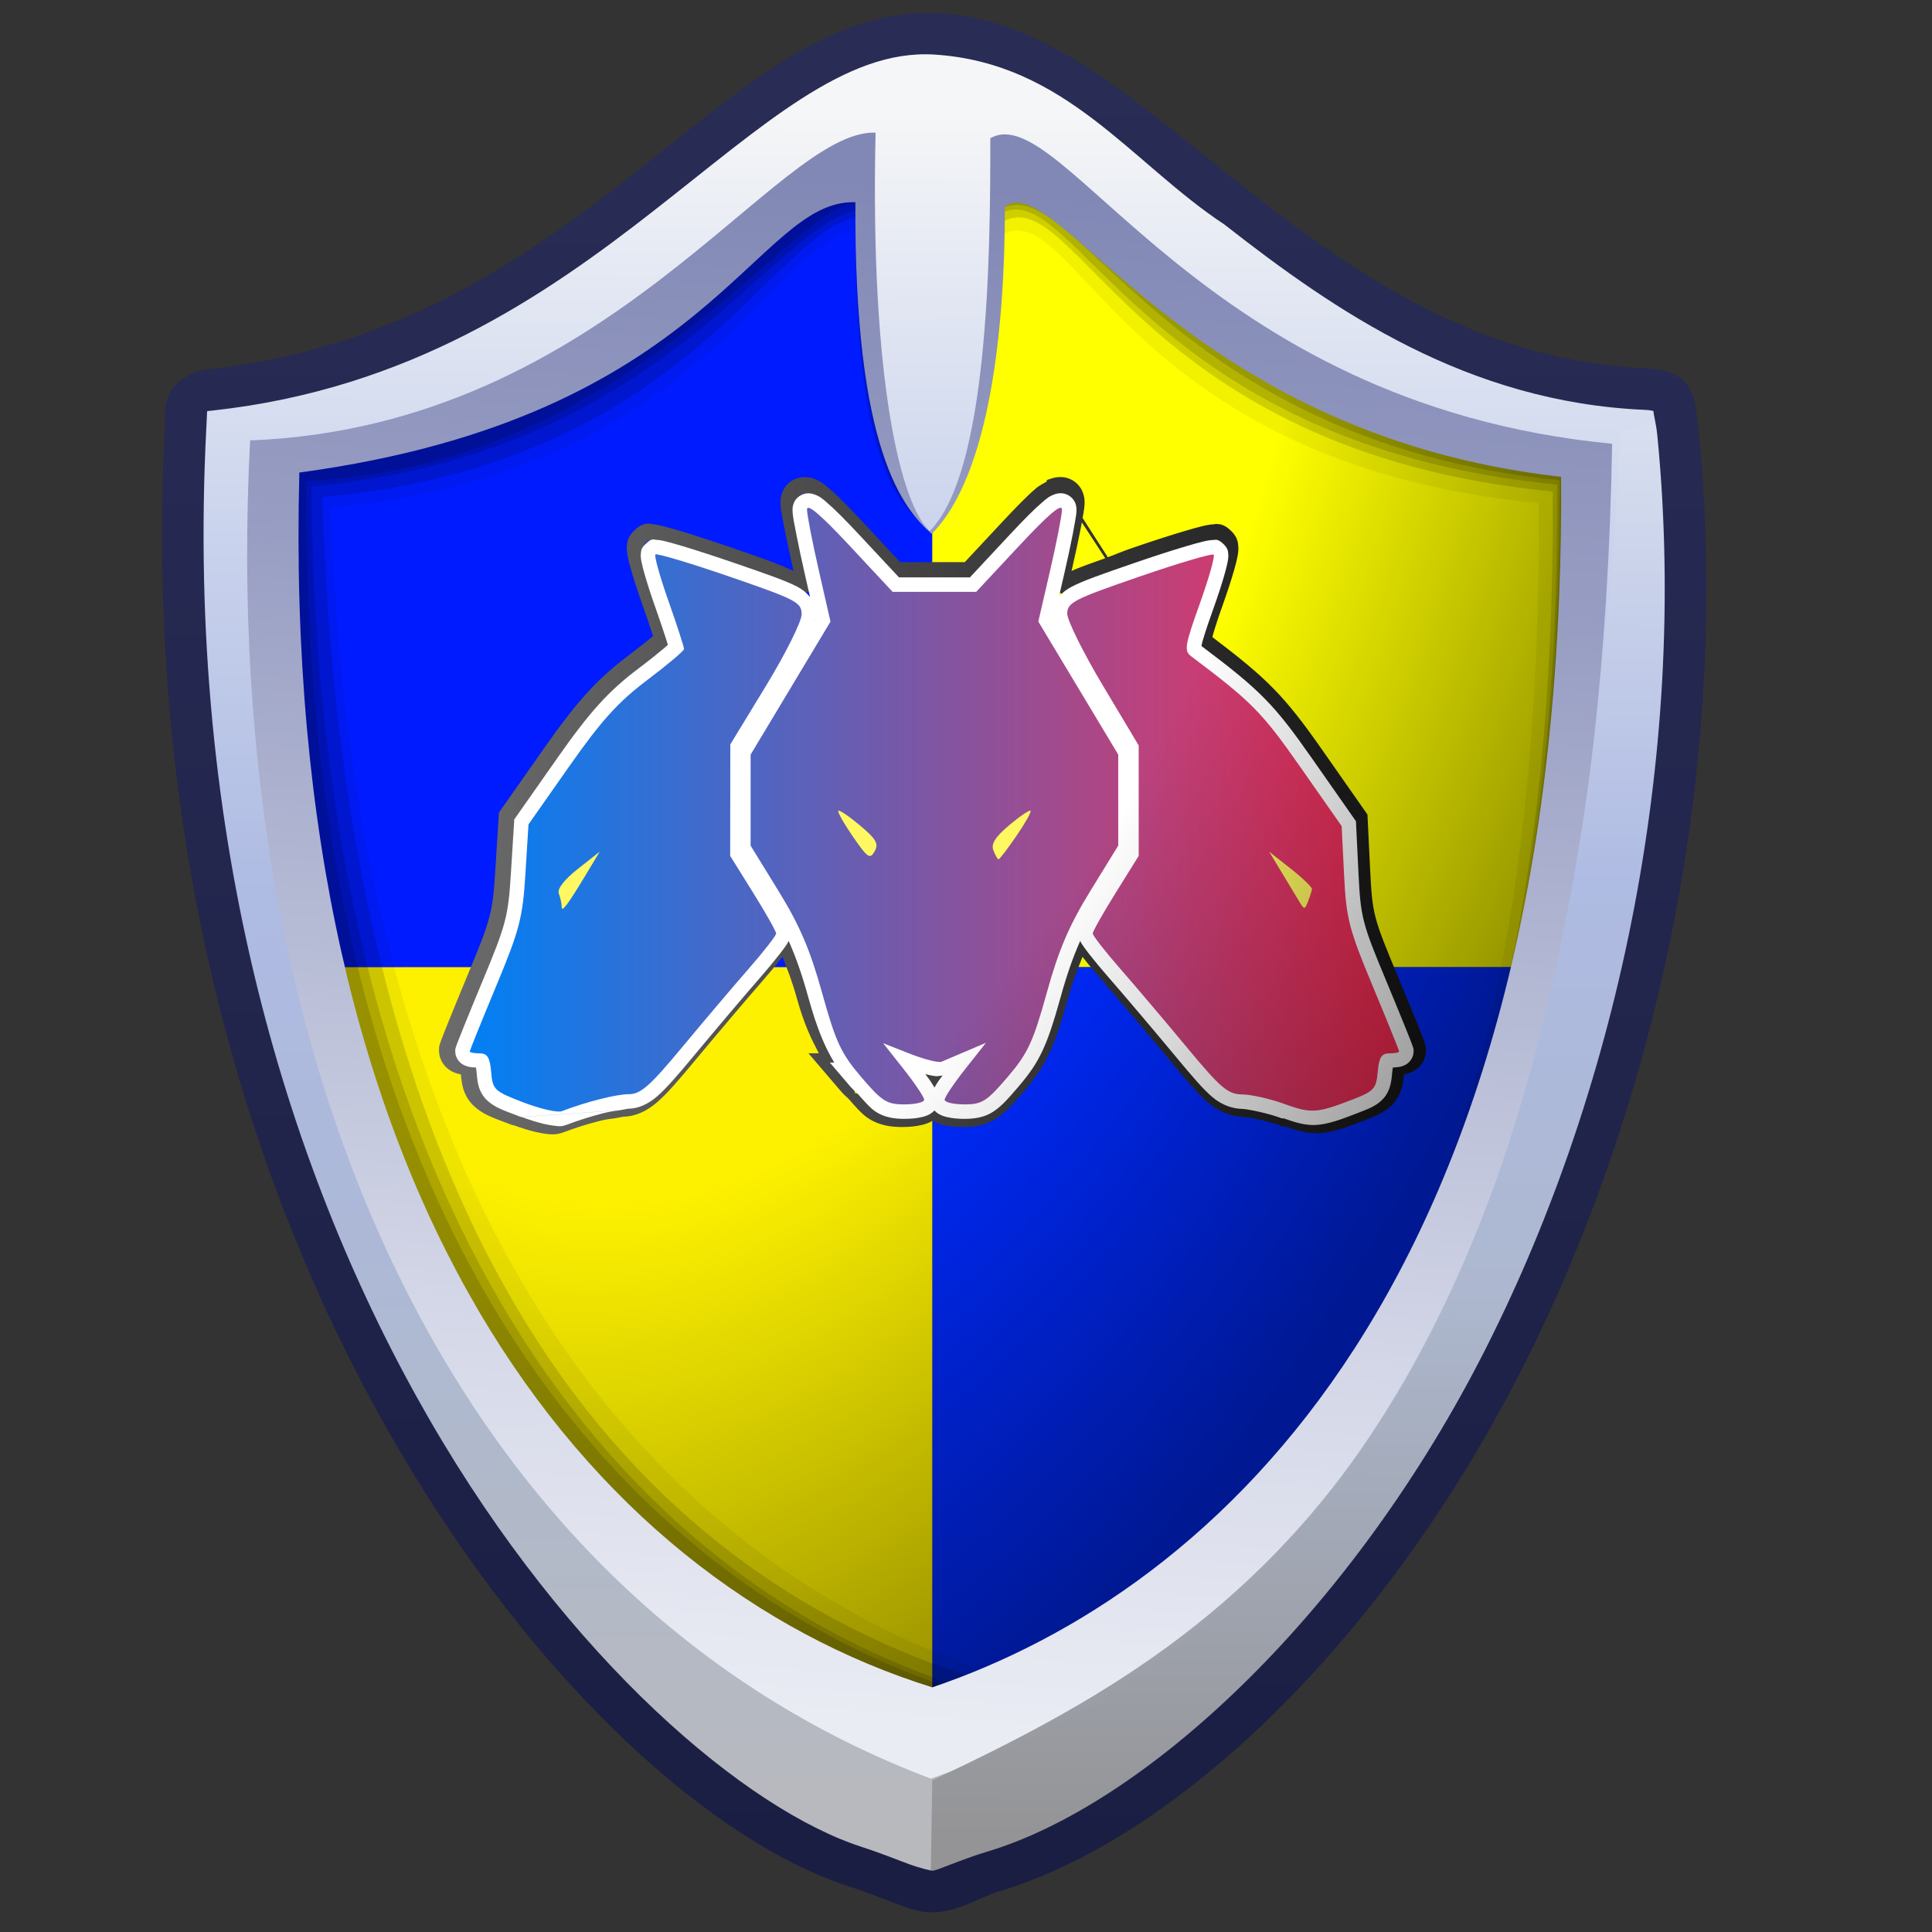 <?xml version="1.0" encoding="UTF-8" standalone="no"?>
<!-- Created with Inkscape (http://www.inkscape.org/) -->

<svg
   width="256mm"
   height="256mm"
   viewBox="0 0 256 256"
   version="1.1"
   id="svg1"
   inkscape:version="1.3.2 (091e20ef0f, 2023-11-25)"
   xml:space="preserve"
   sodipodi:docname="preferences-security-kerberos-02.svg"
   xmlns:inkscape="http://www.inkscape.org/namespaces/inkscape"
   xmlns:sodipodi="http://sodipodi.sourceforge.net/DTD/sodipodi-0.dtd"
   xmlns:xlink="http://www.w3.org/1999/xlink"
   xmlns="http://www.w3.org/2000/svg"
   xmlns:svg="http://www.w3.org/2000/svg"
   xmlns:rdf="http://www.w3.org/1999/02/22-rdf-syntax-ns#"
   xmlns:cc="http://creativecommons.org/ns#"
   xmlns:dc="http://purl.org/dc/elements/1.1/"><rect x="0" y="0" width="256" height="256" fill="#333333" stroke="none"/><defs
     id="defs1"><linearGradient
       id="linearGradient24"
       inkscape:collect="always"><stop
         style="stop-color:#000000;stop-opacity:0;"
         offset="0"
         id="stop24" /><stop
         style="stop-color:#000000;stop-opacity:0;"
         offset="0.56"
         id="stop26" /><stop
         style="stop-color:#000000;stop-opacity:0.43;"
         offset="1"
         id="stop25" /></linearGradient><linearGradient
       id="linearGradient16"
       inkscape:collect="always"><stop
         style="stop-color:#8188b5;stop-opacity:1"
         offset="0"
         id="stop16" /><stop
         style="stop-color:#979dc2;stop-opacity:1"
         offset="0.25"
         id="stop20" /><stop
         style="stop-color:#b4b9d4;stop-opacity:1"
         offset="0.5"
         id="stop18" /><stop
         style="stop-color:#d4d7e7;stop-opacity:1"
         offset="0.75"
         id="stop19" /><stop
         style="stop-color:#eaecf4;stop-opacity:1"
         offset="1"
         id="stop17" /></linearGradient><linearGradient
       id="linearGradient15"
       inkscape:collect="always"><stop
         style="stop-color:#f6f7f8;stop-opacity:1"
         offset="0"
         id="stop10" /><stop
         style="stop-color:#aebbe2;stop-opacity:1"
         offset="0.453"
         id="stop12" /><stop
         style="stop-color:#adb8cf;stop-opacity:1"
         offset="0.686"
         id="stop13" /><stop
         style="stop-color:#949496;stop-opacity:1"
         offset="1"
         id="stop15" /></linearGradient><linearGradient
       id="linearGradient6"
       inkscape:collect="always"><stop
         style="stop-color:#292c55;stop-opacity:1"
         offset="0"
         id="stop7" /><stop
         style="stop-color:#1b1e43;stop-opacity:1"
         offset="1"
         id="stop8" /></linearGradient><linearGradient
       id="linearGradient1"
       inkscape:collect="always"><stop
         style="stop-color:#f6f7f8;stop-opacity:1"
         offset="0"
         id="stop1" /><stop
         style="stop-color:#c8d2ed;stop-opacity:1"
         offset="0.258"
         id="stop6" /><stop
         style="stop-color:#aebbe3;stop-opacity:1"
         offset="0.453"
         id="stop3" /><stop
         style="stop-color:#adb8d4;stop-opacity:1"
         offset="0.686"
         id="stop4" /><stop
         style="stop-color:#afb8ca;stop-opacity:1"
         offset="0.781"
         id="stop5" /><stop
         style="stop-color:#b7b8bc;stop-opacity:1"
         offset="1"
         id="stop2" /></linearGradient><linearGradient
       inkscape:collect="always"
       xlink:href="#linearGradient1"
       id="linearGradient2"
       x1="124.703"
       y1="14.833"
       x2="123.857"
       y2="244.418"
       gradientUnits="userSpaceOnUse" /><linearGradient
       inkscape:collect="always"
       xlink:href="#linearGradient6"
       id="linearGradient8"
       x1="131.92"
       y1="6.548"
       x2="131.341"
       y2="248.962"
       gradientUnits="userSpaceOnUse" /><linearGradient
       inkscape:collect="always"
       xlink:href="#linearGradient15"
       id="linearGradient10"
       gradientUnits="userSpaceOnUse"
       x1="124.703"
       y1="14.833"
       x2="123.857"
       y2="244.418"
       gradientTransform="translate(0.34,-1.701)" /><linearGradient
       inkscape:collect="always"
       xlink:href="#linearGradient16"
       id="linearGradient17"
       x1="138.35"
       y1="25.188"
       x2="123.161"
       y2="228.58"
       gradientUnits="userSpaceOnUse" /><radialGradient
       inkscape:collect="always"
       xlink:href="#linearGradient24"
       id="radialGradient27"
       gradientUnits="userSpaceOnUse"
       gradientTransform="matrix(5.336,1.414,-2.46,9.285,-387.89,-652.846)"
       cx="117.753"
       cy="56.669"
       fx="117.753"
       fy="56.669"
       r="22.773" /><linearGradient
       inkscape:collect="always"
       xlink:href="#linearGradient5"
       id="linearGradient38"
       x1="77.104"
       y1="96.985"
       x2="164.03"
       y2="96.985"
       gradientUnits="userSpaceOnUse"
       gradientTransform="matrix(1.012,0,0,1.012,-1.669,-1.563)" /><linearGradient
       id="linearGradient5"
       inkscape:collect="always"><stop
         style="stop-color:#6c6c6c;stop-opacity:1;"
         offset="0"
         id="stop31" /><stop
         style="stop-color:#171717;stop-opacity:1;"
         offset="1"
         id="stop38" /></linearGradient><linearGradient
       inkscape:collect="always"
       xlink:href="#linearGradient32"
       id="linearGradient37"
       x1="52.279"
       y1="102.594"
       x2="203.893"
       y2="102.594"
       gradientUnits="userSpaceOnUse"
       gradientTransform="matrix(0.55,0,0,0.55,50.079,40.521)" /><linearGradient
       id="linearGradient32"
       inkscape:collect="always"><stop
         style="stop-color:#0080f5;stop-opacity:1;"
         offset="0"
         id="stop36" /><stop
         style="stop-color:#ff2b50;stop-opacity:1;"
         offset="1"
         id="stop37" /></linearGradient></defs><sodipodi:namedview
     id="base"
     pagecolor="#ffffff"
     bordercolor="#000000"
     borderopacity="0.3"
     inkscape:pageopacity="0.0"
     inkscape:pageshadow="2"
     inkscape:zoom="0.98994949"
     inkscape:cx="505.07627"
     inkscape:cy="476.792"
     inkscape:document-units="mm"
     inkscape:showpageshadow="2"
     inkscape:pagecheckerboard="0"
     inkscape:deskcolor="#d1d1d1"
     inkscape:current-layer="g24"
     showguides="true"><sodipodi:guide
       position="189.761,26.148"
       orientation="0,-1"
       id="guide9"
       inkscape:locked="false" /><sodipodi:guide
       position="123.527,33.717"
       orientation="1,0"
       id="guide27"
       inkscape:locked="false" /></sodipodi:namedview><g
     id="g26"
     style="display:inline"
     transform="translate(-0.003)"
     inkscape:label="shild"><g
       id="g24"
       inkscape:label="inner"><path
         id="path26"
         style="display:none;opacity:1;fill:#42b82c;fill-opacity:1;stroke-width:0.5;stroke-linecap:square"
         inkscape:label="color"
         d="M 29.671,57.641 C 98.735,43.711 90.507,11.009 123.126,10.394 c 32.618,-0.614 37.808,39.008 95.722,45.735 3.438,84.906 -27.186,154.339 -82.021,184.736 -8.217,6.607 -19.28,6.947 -27.025,0 C 71.544,203.844 29.997,172.473 29.671,57.641 Z"
         sodipodi:nodetypes="czcccc"
         transform="translate(0.003)" /><g
         id="g29"
         inkscape:label="colormix"
         style="display:inline"
         transform="translate(-0.818)"><path
           d="M 124.354,128.136 V 245.884 c 4.36,-0.302 8.715,-1.996 12.474,-5.018 38.28,-21.22 64.741,-61.478 76.072,-112.729 z"
           style="display:inline;opacity:1;fill:#002aff;fill-opacity:1;stroke-width:0.5;stroke-linecap:square"
           id="path32" /><path
           d="m 36.656,128.136 c 13.46,59.976 44.236,84.753 73.146,112.729 4.201,3.768 9.378,5.375 14.548,5.018 V 128.136 Z"
           style="display:inline;opacity:1;fill:#fdf100;fill-opacity:1;stroke-width:0.5;stroke-linecap:square"
           id="path31" /><path
           d="M 123.824,10.418 V 128.133 h 88.546 c 4.9,-22.164 6.987,-46.371 5.948,-72.004 C 161.15,49.489 155.339,10.823 123.824,10.418 Z"
           style="display:inline;opacity:1;fill:#ffff00;fill-opacity:1;stroke-width:0.5;stroke-linecap:square"
           id="path30" /><path
           d="m 123.126,10.394 c -32.618,0.614 -24.391,33.317 -93.455,47.247 0.08,28.055 2.633,51.101 6.984,70.492 H 124.35 V 10.418 c -0.41,-0.005 -0.805,-0.032 -1.224,-0.024 z"
           style="display:inline;opacity:1;fill:#001bff;fill-opacity:1;stroke-width:0.5;stroke-linecap:square"
           id="path29" /></g><g
         id="path1-3"
         inkscape:label="Cerberos"
         transform="matrix(1.486,0,0,1.486,-55.342,-36.826)"><g
           id="path5"><path
             style="color:#000000;fill:url(#linearGradient38);stroke-width:1.012;-inkscape-stroke:none"
             d="m 131.92,67.321 c -0.362,-0.02 -0.677,0.048 -0.874,0.113 l -0.457,0.15 -0.014,0.14 c -0.326,0.187 -0.683,0.372 -0.906,0.56 -0.776,0.654 -1.756,1.65 -3.128,3.12 l -3.269,3.504 h -2.877 -2.877 l -3.271,-3.504 c -1.356,-1.453 -2.336,-2.448 -3.11,-3.102 -0.342,-0.289 -0.709,-0.625 -1.353,-0.848 -0.349,-0.121 -1.225,-0.306 -2.029,0.263 -0.815,0.577 -0.926,1.468 -0.916,1.88 0.018,0.715 0.165,1.325 0.36,2.327 0.199,1.023 0.468,2.292 0.761,3.577 l 0.045,0.202 c -1.136,-0.56 -2.591,-1.08 -5.422,-2.054 -1.805,-0.621 -3.47,-1.161 -4.726,-1.536 -0.627,-0.187 -1.149,-0.335 -1.57,-0.437 -0.206,-0.05 -0.395,-0.092 -0.601,-0.123 -0.087,-0.013 -0.235,-0.033 -0.419,-0.034 0.315,9.04e-4 -0.054,-0.081 -0.423,-0.028 -0.369,0.053 -0.718,0.269 -1.09,0.641 -0.256,0.256 -0.423,0.524 -0.508,0.769 -0.085,0.245 -0.091,0.466 -0.091,0.463 -0.026,0.205 -0.021,0.38 -0.016,0.471 0.013,0.211 0.043,0.386 0.073,0.542 0.063,0.327 0.157,0.683 0.273,1.095 0.233,0.829 0.57,1.885 0.971,3.021 0.383,1.086 0.731,2.109 0.975,2.865 0.019,0.059 0.027,0.093 0.043,0.144 -8.96e-4,7.55e-4 -0.001,0.001 -0.002,0.002 -0.566,0.476 -1.379,1.123 -2.266,1.791 -2.745,2.069 -4.527,4.047 -7.455,8.22 l -4.02,5.73 -0.314,5.034 c -0.244,3.927 -0.384,4.419 -2.497,9.501 -0.655,1.575 -1.249,3.026 -1.683,4.101 -0.217,0.537 -0.393,0.979 -0.52,1.305 -0.062,0.16 -0.114,0.29 -0.156,0.407 -0.022,0.06 -0.04,0.118 -0.059,0.178 -0.006,0.019 -0.024,0.071 -0.042,0.136 -0.012,0.034 -0.023,0.058 -0.032,0.093 -0.034,0.144 -0.038,0.262 -0.038,0.445 0,0.754 0.381,1.268 0.678,1.542 0.242,0.223 0.501,0.351 0.605,0.397 0.268,0.12 0.504,0.17 0.649,0.198 0.01,0.002 0.014,2.1e-4 0.024,0.002 0.034,0.39 0.067,0.793 0.202,1.256 0.161,0.551 0.468,1.106 0.939,1.55 0.84,0.792 1.757,1.073 3.063,1.572 l 0.413,0.156 0.071,-0.006 c 0.665,0.238 1.338,0.461 1.946,0.601 0.37,0.085 0.72,0.151 1.07,0.186 0.22,0.022 0.755,0.11 1.42,-0.142 1.043,-0.397 2.216,-0.763 3.225,-1.018 0.623,-0.158 0.92,-0.176 1.39,-0.243 v -0.006 l 0.026,-0.002 0.026,-0.004 c 0.158,-0.022 0.321,-0.058 0.469,-0.087 0.074,-0.015 0.142,-0.028 0.188,-0.036 0.046,-0.008 0.106,-0.006 0.004,-0.006 1.074,0 2.144,-0.497 3.079,-1.321 0.896,-0.789 1.858,-1.901 3.34,-3.686 1.934,-2.33 4.641,-5.522 5.968,-7.039 0.7,-0.801 1.334,-1.567 1.813,-2.183 0.007,-0.009 0.011,-0.016 0.018,-0.026 0.428,1.09 0.848,2.127 1.262,3.617 0.677,2.441 1.307,3.703 1.983,4.985 h -0.927 l 2.893,3.385 c 0.334,0.391 0.528,0.503 0.694,0.688 l -0.006,-0.008 0.008,0.008 c 0.552,0.617 1.097,1.315 1.821,1.774 0.955,0.605 2.005,0.728 2.94,0.728 0.617,0 1.193,-0.051 1.732,-0.178 0.249,-0.058 0.565,-0.145 0.908,-0.334 0.021,-0.011 0.05,-0.042 0.071,-0.055 0.021,0.013 0.05,0.044 0.069,0.055 0.343,0.189 0.658,0.276 0.908,0.334 0.539,0.127 1.115,0.178 1.732,0.178 0.936,0 1.983,-0.122 2.938,-0.728 0.905,-0.574 1.563,-1.343 2.519,-2.462 1.931,-2.261 2.704,-3.884 3.949,-8.37 0.414,-1.49 0.833,-2.526 1.262,-3.617 0.007,0.009 0.011,0.016 0.018,0.026 0.48,0.617 1.115,1.383 1.815,2.183 1.327,1.517 4.033,4.709 5.968,7.039 1.563,1.883 2.506,2.996 3.437,3.789 0.989,0.842 2.132,1.224 3.142,1.238 0.026,3.6e-4 0.647,0.083 1.269,0.219 0.623,0.137 1.339,0.326 1.853,0.512 l 0.336,0.123 h 0.267 c 0.991,0.341 1.948,0.668 3.035,0.595 1.251,-0.084 2.368,-0.508 4.026,-1.151 0.958,-0.372 1.821,-0.679 2.547,-1.489 0.729,-0.814 0.876,-1.782 0.951,-2.6 0.012,-0.002 0.017,4.1e-4 0.03,-0.002 0.146,-0.028 0.38,-0.08 0.647,-0.2 0.105,-0.047 0.363,-0.174 0.605,-0.397 0.297,-0.274 0.678,-0.787 0.678,-1.54 0,-0.183 -0.004,-0.3 -0.038,-0.445 -0.008,-0.035 -0.019,-0.059 -0.032,-0.093 -0.016,-0.061 -0.032,-0.111 -0.042,-0.14 -0.021,-0.064 -0.039,-0.119 -0.059,-0.174 -0.042,-0.116 -0.094,-0.249 -0.156,-0.409 -0.126,-0.324 -0.302,-0.767 -0.52,-1.305 -0.435,-1.075 -1.031,-2.526 -1.687,-4.101 -2.15,-5.161 -2.246,-5.476 -2.44,-9.398 l -0.243,-4.969 -4.062,-5.802 c -3.348,-4.786 -4.871,-6.309 -9.764,-10.019 0.092,-0.375 0.328,-1.2 0.923,-2.863 0.425,-1.189 0.784,-2.297 1.03,-3.166 0.123,-0.433 0.219,-0.807 0.285,-1.145 v -0.002 c 0.03,-0.156 0.064,-0.338 0.077,-0.562 0.005,-0.095 0.01,-0.273 -0.018,-0.48 v -0.002 c -0.001,-0.009 -0.011,-0.226 -0.097,-0.467 -0.086,-0.241 -0.251,-0.504 -0.502,-0.755 -0.35,-0.35 -0.689,-0.555 -1.032,-0.617 -0.343,-0.062 -0.676,-0.002 -0.441,0.002 -0.193,-0.003 -0.35,0.018 -0.437,0.03 -0.212,0.029 -0.406,0.069 -0.617,0.119 -0.427,0.1 -0.953,0.247 -1.584,0.433 -1.263,0.373 -2.931,0.91 -4.738,1.532 -1.124,0.387 -1.388,0.541 -2.173,0.823 l -2.25,-3.504 c 0.021,-0.119 0.052,-0.275 0.069,-0.382 0.057,-0.352 0.107,-0.632 0.111,-1.016 0.004,-0.387 -0.103,-1.251 -0.878,-1.827 -0.391,-0.291 -0.801,-0.401 -1.163,-0.421 z m -0.403,1.527 c 0.133,-0.044 0.363,-0.052 0.601,0.079 l 0.231,0.354 c 0.024,0.093 0.125,0.196 0.125,0.273 -0.002,0.266 -0.035,0.425 -0.095,0.795 -0.057,0.35 -0.135,0.789 -0.233,1.291 -0.196,1.004 -0.466,2.257 -0.759,3.528 l -0.477,2.062 1.299,0.643 c 0.253,-0.305 0.533,-0.516 0.947,-0.73 0.609,-0.313 2.188,-0.848 3.476,-1.311 l 0.629,0.963 c -1.413,0.505 -3.041,1.066 -3.591,1.349 -0.076,0.039 -0.109,0.06 -0.16,0.089 -0.058,0.012 -0.128,0.028 -0.129,0.028 -2.2e-4,1.16e-4 -0.225,0.178 -0.225,0.178 -2.2e-4,2.48e-4 -0.095,0.14 -0.095,0.14 -3.9e-4,7.61e-4 -0.052,0.122 -0.061,0.156 -0.018,0.069 -0.021,0.096 -0.024,0.121 -0.005,0.049 -0.005,0.072 -0.006,0.097 l -0.057,1.414 0.477,-0.301 c 0.135,0.306 0.256,0.589 0.447,0.975 0.576,1.161 1.376,2.625 2.256,4.097 l 3.306,5.531 v 5.141 5.145 l -2.159,3.464 h -0.002 c -0.567,0.91 -1.081,1.776 -1.451,2.432 -0.121,0.214 -0.193,0.356 -0.271,0.502 l -0.219,0.413 0.275,0.378 c 0.082,0.112 0.156,0.215 0.285,0.38 0.437,0.562 1.047,1.298 1.718,2.066 1.363,1.558 4.061,4.741 6.011,7.091 1.551,1.868 2.467,2.914 3.122,3.472 0.283,0.241 0.442,0.4 0.743,0.518 0.301,0.118 0.522,0.088 0.738,0.091 0.933,0.013 2.354,0.379 3.632,0.815 l 0.117,0.04 h 0.132 l 0.093,0.036 h 0.002 c 1.209,0.438 1.859,0.615 2.573,0.568 0.751,-0.05 1.621,-0.347 3.255,-0.981 0.475,-0.184 0.811,-0.339 1.038,-0.457 0.114,-0.059 0.201,-0.108 0.267,-0.148 0.033,-0.02 0.059,-0.037 0.085,-0.055 0.013,-0.009 0.026,-0.017 0.043,-0.03 0.008,-0.006 0.017,-0.014 0.032,-0.026 0.015,-0.012 0.081,-0.077 0.081,-0.077 v -0.002 c -0.007,0.008 0.112,-0.146 0.148,-0.231 0.036,-0.085 0.054,-0.155 0.071,-0.235 0.035,-0.161 0.064,-0.369 0.095,-0.736 0.061,-0.716 0.093,-1.101 0.384,-1.57 0.095,-0.153 0.324,-0.325 0.637,-0.455 l 0.68,-0.283 -0.275,-0.682 c -0.055,-0.138 -0.086,-0.222 -0.154,-0.39 -0.43,-1.062 -1.022,-2.507 -1.675,-4.075 -2.162,-5.19 -2.441,-6.287 -2.638,-10.276 l -0.208,-4.216 -3.628,-5.185 c -3.465,-4.952 -4.275,-5.777 -9.719,-9.869 -0.191,-0.144 -0.436,-0.381 -0.548,-0.666 -0.121,-0.309 -0.12,-0.631 -0.059,-1.012 0.124,-0.781 0.483,-1.802 1.167,-3.713 0.261,-0.729 0.44,-1.314 0.617,-1.892 l 0.156,-0.047 v -0.556 l -1.339,-0.2 0.384,-0.514 c -1.203,0.356 -2.822,0.876 -4.58,1.481 -0.869,0.299 -0.934,0.364 -1.584,0.595 l -0.621,-0.965 c 0.711,-0.253 0.857,-0.355 1.841,-0.694 1.79,-0.616 3.443,-1.149 4.674,-1.513 0.617,-0.182 1.123,-0.323 1.501,-0.411 0.192,-0.045 0.333,-0.073 0.479,-0.093 0.092,-0.012 0.108,-0.018 0.208,-0.016 0.381,0.007 0.245,-0.018 0.204,-0.026 -0.042,-0.008 0.025,-0.016 0.245,0.204 0.123,0.124 0.143,0.179 0.152,0.204 0.009,0.025 0.004,0.019 0.024,0.166 0.014,0.105 0.011,0.116 0.006,0.196 -0.007,0.126 -0.024,0.216 -0.053,0.366 -0.053,0.275 -0.137,0.613 -0.253,1.024 -0.233,0.822 -0.584,1.906 -1.001,3.069 -0.68,1.9 -1.015,2.902 -1.111,3.502 l -0.071,0.443 0.36,0.271 c 5.315,4.002 6.403,5.102 9.845,10.023 h 0.002 l 3.812,5.45 0.223,4.54 c 0.195,3.953 0.396,4.726 2.551,9.899 0.654,1.571 1.251,3.018 1.683,4.085 0.216,0.533 0.389,0.971 0.512,1.287 0.062,0.159 0.111,0.287 0.144,0.38 0.018,0.049 0.03,0.079 0.043,0.121 v 0.002 c 0.007,0.023 0.009,0.03 0.018,0.061 0.01,0.036 0.012,0.031 0.022,0.057 -0.012,-0.051 -0.002,-0.025 -0.002,0.101 0,0.207 -0.146,0.399 -0.198,0.447 -0.106,0.098 -0.104,0.087 -0.206,0.132 -0.147,0.066 -0.179,0.069 -0.314,0.095 -0.077,0.015 -0.233,0.019 -0.443,0.032 l -0.558,0.034 -0.125,0.544 c -0.002,0.011 -0.053,0.19 -0.089,0.605 -0.067,0.779 -0.172,1.384 -0.597,1.859 -0.463,0.517 -1.003,0.716 -1.977,1.093 -1.649,0.639 -2.616,0.987 -3.587,1.052 -0.802,0.054 -1.606,-0.193 -2.652,-0.556 l -0.119,-0.042 h -0.168 l -0.093,-0.034 h -0.002 c -0.62,-0.225 -1.371,-0.421 -2.039,-0.568 -0.668,-0.147 -1.163,-0.247 -1.57,-0.253 -0.641,-0.009 -1.476,-0.268 -2.197,-0.882 -0.779,-0.664 -1.697,-1.73 -3.255,-3.607 -1.943,-2.341 -4.648,-5.528 -5.995,-7.069 -0.684,-0.782 -1.304,-1.53 -1.76,-2.116 -0.228,-0.293 -0.411,-0.541 -0.55,-0.745 -0.062,-0.091 -0.105,-0.162 -0.148,-0.237 -0.003,-0.036 0.027,-0.063 -0.136,-0.257 l -0.767,-0.908 -0.482,1.086 c -0.662,1.489 -1.224,3.072 -1.805,5.167 -1.23,4.43 -1.804,5.649 -3.644,7.803 -0.952,1.114 -1.519,1.749 -2.185,2.171 -0.616,0.39 -1.337,0.496 -2.142,0.496 -0.534,0 -0.997,-0.046 -1.392,-0.138 -0.218,-0.051 -0.338,-0.083 -0.528,-0.188 -0.077,-0.042 -0.143,-0.084 -0.243,-0.194 l -0.364,-0.397 0.461,-0.793 c 0.108,-0.185 0.218,-0.364 0.36,-0.575 0.056,-0.084 0.207,-0.274 0.336,-0.457 l 0.912,-1.293 -1.578,0.123 c -0.308,0.024 -0.613,0.045 -0.479,0.061 -0.223,-0.028 -0.461,-0.076 -0.74,-0.146 h -0.002 c 0.071,0.018 0.034,0.002 -0.097,-0.032 l -1.987,-0.516 1.194,1.669 c 0.163,0.228 0.353,0.469 0.439,0.597 0.14,0.21 0.25,0.386 0.356,0.569 l 0.459,0.791 -0.366,0.399 c -0.102,0.111 -0.17,0.154 -0.241,0.194 -0.19,0.105 -0.31,0.137 -0.528,0.188 -0.395,0.093 -0.859,0.138 -1.392,0.138 -0.804,0 -1.527,-0.106 -2.143,-0.496 -0.389,-0.246 -0.928,-0.862 -1.507,-1.509 l 0.188,0.496 c 0,0 -0.743,0 -0.743,0 0,0 -1e-5,-0.002 0,-0.002 -9.6e-4,-0.004 -0.155,-0.727 -0.15,-0.728 0.005,-9.6e-4 0.109,-0.014 0.109,-0.014 -1e-4,0 0.196,0.016 0.196,0.016 -4e-5,-1e-5 0.182,0.065 0.182,0.065 0,0 -0.334,0.656 -0.336,0.66 l 0.556,-0.49 -0.002,-0.004 c -0.299,-0.334 -0.453,-0.403 -0.674,-0.662 l -0.795,-0.929 h 0.103 l -0.678,-1.127 c -0.807,-1.343 -1.464,-2.829 -2.274,-5.746 -0.582,-2.095 -1.143,-3.678 -1.805,-5.167 l -0.484,-1.091 -0.767,0.916 c -0.171,0.204 -0.136,0.232 -0.142,0.269 -3.5e-4,0.002 -0.007,0.014 -0.008,0.016 -0.039,0.068 -0.079,0.131 -0.131,0.208 -0.137,0.202 -0.322,0.451 -0.552,0.745 -0.457,0.587 -1.075,1.334 -1.758,2.116 -1.347,1.541 -4.052,4.728 -5.995,7.069 -1.472,1.773 -2.41,2.843 -3.178,3.52 -0.729,0.642 -1.499,0.949 -2.094,0.949 -0.153,0 -0.186,0.015 -0.257,0.028 -0.071,0.012 -0.147,0.028 -0.223,0.043 -0.145,0.029 -0.294,0.056 -0.366,0.067 l -8.704,0.597 v 0.012 l -0.036,-0.012 -0.042,0.002 -0.089,-0.034 h -0.002 c -1.338,-0.511 -2,-0.726 -2.571,-1.264 -0.234,-0.221 -0.446,-0.593 -0.532,-0.886 -0.1,-0.341 -0.129,-0.654 -0.164,-1.072 -0.036,-0.422 -0.084,-0.595 -0.089,-0.617 l -0.123,-0.548 -0.56,-0.034 c -0.209,-0.012 -0.365,-0.017 -0.441,-0.032 -0.137,-0.026 -0.171,-0.03 -0.316,-0.095 -0.102,-0.046 -0.099,-0.032 -0.206,-0.131 v -0.002 c -0.052,-0.048 -0.2,-0.24 -0.2,-0.447 0,-0.126 0.012,-0.152 0,-0.101 0.01,-0.026 0.012,-0.021 0.022,-0.057 0.007,-0.026 0.007,-0.025 0.018,-0.059 v -0.002 c 0.015,-0.046 0.028,-0.079 0.043,-0.123 0.033,-0.091 0.082,-0.22 0.144,-0.38 0.122,-0.314 0.296,-0.751 0.512,-1.285 0.431,-1.068 1.025,-2.514 1.679,-4.085 2.12,-5.098 2.362,-6.02 2.608,-9.984 l 0.287,-4.615 3.779,-5.386 c 2.893,-4.123 4.502,-5.899 7.134,-7.884 0.908,-0.684 1.732,-1.343 2.325,-1.843 0.177,-0.149 0.279,-0.244 0.393,-0.346 l 0.356,-0.316 -0.138,-0.457 c -0.056,-0.184 -0.109,-0.362 -0.194,-0.625 -0.25,-0.775 -0.6,-1.805 -0.987,-2.901 -0.392,-1.111 -0.723,-2.146 -0.943,-2.93 -0.111,-0.394 -0.191,-0.717 -0.241,-0.977 -0.027,-0.138 -0.042,-0.221 -0.049,-0.348 -0.005,-0.078 -0.009,-0.088 0.004,-0.19 0.02,-0.157 0.015,-0.143 0.022,-0.164 0.007,-0.021 0.025,-0.076 0.154,-0.206 0.244,-0.244 0.317,-0.227 0.251,-0.218 -0.066,0.009 -0.251,0.038 0.206,0.04 0.099,2.83e-4 0.115,0.005 0.202,0.018 0.139,0.021 0.279,0.052 0.471,0.099 0.374,0.091 0.88,0.233 1.495,0.417 1.227,0.367 2.877,0.901 4.667,1.517 3.022,1.04 4.621,1.602 5.584,2.106 0.38,0.199 0.653,0.424 0.902,0.736 l 1.307,-0.631 -0.479,-2.098 c -0.29,-1.27 -0.554,-2.525 -0.749,-3.53 -0.2,-1.025 -0.323,-1.558 -0.336,-2.078 v -0.002 c -0.004,-0.156 0.002,-0.425 0.291,-0.629 0.3,-0.213 0.502,-0.131 0.68,-0.069 0.411,0.143 0.495,0.256 0.878,0.579 0.676,0.571 1.642,1.541 2.984,2.98 l 3.71,3.975 h 3.526 3.526 l 3.708,-3.975 c 1.358,-1.456 2.326,-2.429 3.002,-2.998 0.387,-0.326 0.459,-0.434 0.882,-0.573 z m -21.969,1.507 0.526,2.503 c 0.142,0.675 0.268,1.313 0.439,2.062 l 1.097,4.819 -3.721,6.197 -3.524,5.871 -0.002,3.951 v 3.949 l 2.434,3.959 c 1.936,3.147 2.913,5.433 4.002,9.357 0.293,1.055 0.472,1.439 0.674,2.084 l 0.105,0.34 0.425,0.168 -0.312,0.17 c 0.616,1.815 1.249,3.116 2.525,4.609 0.939,1.099 1.439,1.638 1.928,1.948 h 0.002 c 0.481,0.305 0.885,0.241 1.139,0.257 l 1.574,0.099 -0.925,-1.279 c -0.233,-0.321 -0.45,-0.636 -0.755,-1.022 l -3.148,-3.982 4.33,1.706 c 0.637,0.251 1.269,0.455 1.764,0.579 0.229,0.058 0.409,0.089 0.532,0.107 l 0.206,0.032 0.192,-0.081 c 0.365,-0.154 1.156,-0.49 2.023,-0.86 l 1.22,-0.522 0.836,1.093 -1.507,1.91 c -0.31,0.393 -0.532,0.713 -0.769,1.04 l -0.927,1.279 1.578,-0.099 c 0.252,-0.016 0.656,0.048 1.137,-0.257 0.487,-0.309 0.99,-0.848 1.93,-1.948 1.787,-2.091 2.195,-2.971 3.417,-7.372 1.089,-3.924 2.065,-6.21 4,-9.357 l 2.436,-3.959 v -3.949 l -0.004,-3.951 -3.524,-5.873 -3.725,-6.201 1.113,-4.817 c 0.157,-0.679 0.273,-1.261 0.399,-1.865 l 1.086,-1.109 h -2.371 l -0.079,0.374 c -0.268,0.265 -0.45,0.422 -0.87,0.872 l -4.046,4.336 h -4.012 -4.014 l -4.046,-4.336 c -0.481,-0.516 -0.649,-0.643 -1.001,-1.003 z m 24.161,1.006 2.09,3.197 c -1.045,0.378 -2.377,0.831 -3.008,1.139 l 0.045,-0.194 c 0.297,-1.286 0.569,-2.553 0.769,-3.579 0.042,-0.216 0.067,-0.371 0.103,-0.564 z m -38.147,1.916 0.702,2.298 c 0.19,0.621 0.381,1.257 0.66,2.049 0.39,1.105 0.742,2.144 0.997,2.932 0.128,0.396 0.231,0.725 0.303,0.973 0.035,0.122 0.062,0.222 0.085,0.318 0.11,0.458 0.067,-0.127 0.04,0.31 v 0.004 l -0.002,0.018 c -0.011,0.13 -0.031,0.187 -0.03,0.184 0.002,-0.003 0.018,-0.04 -0.075,0.107 -0.044,0.069 -0.056,0.082 -0.097,0.131 -0.07,0.082 -0.138,0.148 -0.239,0.245 -0.187,0.18 -0.438,0.4 -0.747,0.66 -0.618,0.52 -1.455,1.185 -2.375,1.878 -2.552,1.924 -4.018,3.546 -6.887,7.635 l -3.597,5.127 -0.267,4.297 c -0.249,4.003 -0.565,5.227 -2.693,10.344 -0.652,1.568 -1.245,3.012 -1.675,4.075 -0.067,0.167 -0.101,0.251 -0.156,0.39 l -0.273,0.682 0.68,0.283 c 0.316,0.131 0.546,0.302 0.641,0.457 0.29,0.471 0.32,0.861 0.382,1.584 0.029,0.339 0.053,0.512 0.101,0.714 -3e-6,3e-5 0,0.002 0,0.002 1e-6,1e-5 0.002,0.004 0.002,0.004 0.001,0.006 4.64e-4,0.016 0.002,0.022 -4.71e-4,-0.005 3.85e-4,-0.009 0,-0.016 0.006,0.02 0.102,0.345 0.103,0.346 8.8e-5,1.4e-4 0.132,0.162 0.132,0.162 4.5e-5,4e-5 0.162,0.115 0.162,0.115 3.01e-4,1.8e-4 0.002,-1.7e-4 0.002,0 0.002,0.001 0.007,0.006 0.01,0.008 0.042,0.026 0.085,0.051 0.136,0.079 0.102,0.056 0.234,0.122 0.403,0.202 0.327,0.154 0.808,0.36 1.434,0.601 -0.012,-0.006 0.041,0.014 0.075,0.028 l -0.014,-0.002 c 0.013,0.005 0.024,0.007 0.038,0.012 8.07e-4,3.1e-4 0.006,0.002 0.006,0.002 l 0.107,0.034 c 6.39e-4,2.3e-4 0.001,-2.5e-4 0.002,0 0.684,0.254 1.376,0.472 1.93,0.599 0.3,0.069 0.548,0.113 0.743,0.132 0.092,0.009 0.157,-0.002 0.223,-0.01 l 0.008,0.024 c 0.049,-0.018 0.099,-0.029 0.148,-0.048 0.012,-0.003 0.022,-0.003 0.036,-0.008 0.009,-0.003 0.027,-0.01 0.038,-0.014 1.089,-0.404 2.246,-0.773 3.29,-1.038 1.125,-0.285 2.037,-0.465 2.745,-0.465 0.085,0 0.384,-2.1e-4 0.633,-0.125 0.248,-0.124 0.414,-0.274 0.718,-0.542 0.664,-0.585 1.592,-1.633 3.055,-3.395 1.95,-2.349 4.648,-5.533 6.011,-7.091 0.671,-0.767 1.282,-1.504 1.72,-2.066 0.131,-0.168 0.202,-0.272 0.281,-0.38 l 0.277,-0.378 -0.219,-0.413 c -0.078,-0.146 -0.15,-0.288 -0.271,-0.502 -0.37,-0.656 -0.886,-1.523 -1.453,-2.432 l -2.157,-3.466 0.004,-5.193 0.004,-5.189 3.306,-5.424 c 0.878,-1.442 1.676,-2.884 2.25,-4.036 0.288,-0.577 0.518,-1.079 0.672,-1.465 0.009,-0.022 0.006,-0.028 0.014,-0.049 0.046,-0.044 0.105,-0.097 0.105,-0.097 0,0 0.073,-0.113 0.073,-0.113 0,0 -0.074,-0.038 -0.099,-0.051 0.007,-0.026 0.018,-0.057 0.024,-0.079 -0.01,0.014 -0.025,0.033 -0.049,0.065 -0.006,-0.003 -0.013,-0.008 -0.02,-0.012 -0.032,0.035 -0.113,0.125 -0.113,0.125 9e-5,-7.2e-5 -0.043,0.026 -0.085,0.053 0.007,0.01 0.011,0.019 0.018,0.028 -0.042,0.028 -0.085,0.057 -0.085,0.057 5e-5,-2.4e-5 -0.279,0.067 -0.279,0.067 1e-5,0 -0.033,-0.004 -0.045,-0.006 0.002,-0.012 0.004,-0.025 0.006,-0.04 -0.08,-0.009 -0.235,-0.028 -0.235,-0.028 1.3e-4,4.5e-5 -0.23,-0.123 -0.229,-0.123 2.6e-4,2.04e-4 -0.169,-0.202 -0.184,-0.219 -5.1e-4,-0.004 -0.026,-0.172 -0.026,-0.172 0,0 0.745,-0.016 0.745,-0.016 0,0 -0.081,-0.035 -0.111,-0.047 h 0.069 c 0.006,0.007 0.042,0.047 0.042,0.047 0,0 0.016,-0.041 0.018,-0.047 h 0.164 l 0.49,-0.002 h 0.004 c -1.5e-4,-0.045 0.003,-0.09 0,-0.038 -1.8e-4,-0.027 0.001,-0.053 0,-0.081 -1e-4,-0.003 1e-4,-0.007 0,-0.01 0.005,-0.001 0.043,-0.012 0.043,-0.012 -2e-5,-6.6e-5 -0.03,-0.087 -0.03,-0.087 -7e-5,-1.69e-4 -0.029,-0.063 -0.038,-0.079 -0.006,-0.011 -0.002,-0.004 -0.006,-0.012 -3.2e-4,-5.7e-4 -0.002,5.53e-4 -0.002,0 -0.003,-0.011 -0.003,-0.02 -0.008,-0.034 -0.01,-0.031 -0.053,-0.128 -0.053,-0.129 -2.5e-4,-4.59e-4 -0.194,-0.229 -0.194,-0.229 -1.4e-4,-1.06e-4 -0.229,-0.125 -0.229,-0.125 -1.1e-4,-3.7e-5 -0.17,-0.019 -0.245,-0.028 -0.819,-0.421 -2.373,-0.982 -5.345,-2.005 -1.692,-0.582 -3.217,-1.072 -4.402,-1.43 z m 33.158,1.807 -1.131,4.898 4.034,6.719 3.314,5.517 0.002,3.539 v 3.526 l -2.217,3.603 c -1.989,3.234 -3.055,5.733 -4.166,9.737 -0.836,3.013 -1.324,4.159 -2.019,5.23 l -1.762,-2.302 -2.284,0.977 c -0.775,0.331 -1.408,0.599 -1.807,0.767 -0.064,-0.013 -0.107,-0.017 -0.196,-0.04 -0.412,-0.104 -1.005,-0.293 -1.582,-0.52 l -6.124,-2.414 c -0.173,-0.513 -0.318,-0.87 -0.548,-1.699 -1.111,-4.004 -2.179,-6.503 -4.168,-9.737 l -2.215,-3.603 v -3.526 -3.539 l 3.314,-5.515 4.03,-6.711 -1.115,-4.896 3.652,3.915 h 4.663 4.661 z m 13.966,1.426 c -0.093,0.283 -0.157,0.518 -0.271,0.836 -0.683,1.91 -1.078,2.974 -1.238,3.982 -0.061,0.384 0.014,0.865 0.109,1.337 l -2.996,-4.671 c 0.562,-0.2 0.541,-0.223 1.25,-0.467 1.212,-0.417 2.166,-0.711 3.146,-1.018 z m -44.556,0.006 c 0.973,0.307 1.916,0.598 3.118,1.012 2.809,0.967 4.227,1.511 4.878,1.821 -0.131,0.308 -0.28,0.652 -0.502,1.097 -0.549,1.102 -1.334,2.518 -2.191,3.925 h 0.002 l -3.522,5.78 -0.006,5.608 -0.006,5.62 2.385,3.826 c 0.556,0.893 1.064,1.747 1.42,2.377 0.013,0.024 0.019,0.036 0.032,0.057 -0.411,0.527 -0.998,1.231 -1.643,1.969 -1.383,1.581 -4.078,4.762 -6.037,7.122 -1.449,1.745 -2.386,2.783 -2.893,3.229 -0.282,0.248 -0.426,0.339 -0.399,0.326 0.026,-0.013 0.191,-0.032 0.034,-0.032 -0.944,0 -1.949,0.214 -3.11,0.508 -1.052,0.267 -2.201,0.638 -3.302,1.04 -0.103,-0.013 -0.267,-0.037 -0.486,-0.087 -0.507,-0.116 -1.209,-0.33 -1.882,-0.587 l -0.012,-0.004 c -0.004,-0.001 -0.004,-0.002 -0.008,-0.004 -0.623,-0.239 -1.076,-0.434 -1.372,-0.573 -0.076,-0.036 -0.111,-0.055 -0.166,-0.083 -0.015,-0.099 -0.021,-0.12 -0.04,-0.334 -0.061,-0.719 -0.12,-1.465 -0.595,-2.236 -0.187,-0.305 -0.478,-0.403 -0.738,-0.579 0.423,-1.047 0.991,-2.431 1.625,-3.955 1.301,-3.127 1.884,-5.034 2.26,-6.891 0.038,0.07 0.037,0.129 0.085,0.202 0.293,0.443 0.727,0.79 1.376,0.91 0.564,0.104 1.034,-0.051 1.279,-0.164 0.816,-0.376 1.076,-0.924 1.171,-1.052 0.467,-0.629 1.044,-1.558 1.944,-3.053 l 1.428,-2.377 -2.861,-2.521 -0.486,0.384 -1.975,1.558 c -0.55,0.434 -0.962,0.869 -1.36,1.315 l 0.186,-3.014 3.356,-4.783 c 2.84,-4.047 4.109,-5.448 6.565,-7.298 0.939,-0.708 1.792,-1.386 2.438,-1.93 0.322,-0.271 0.592,-0.506 0.819,-0.724 0.106,-0.102 0.22,-0.213 0.34,-0.354 0.054,-0.063 0.137,-0.166 0.221,-0.299 -0.029,0.045 0.085,-0.091 0.174,-0.285 0.089,-0.193 0.145,-0.433 0.164,-0.73 v -0.006 c 0.035,-0.557 -0.137,-0.993 -0.079,-0.749 -0.028,-0.118 -0.06,-0.243 -0.101,-0.384 -0.08,-0.278 -0.189,-0.617 -0.318,-1.018 -0.26,-0.806 -0.614,-1.852 -1.008,-2.968 -0.082,-0.233 -0.129,-0.403 -0.198,-0.613 z m 39.963,1.552 3.221,4.928 c 0.015,0.043 -0.007,0.077 0.01,0.121 0.102,0.259 0.261,0.323 0.403,0.51 l 9.665,14.787 -8.908,-13.881 c 5.258,3.956 5.861,4.557 9.272,9.432 l 3.379,4.833 0.138,2.782 c -0.404,-0.384 -0.89,-0.809 -1.443,-1.246 l -2.438,-1.92 -0.465,0.411 -2.395,2.116 1.438,2.375 c 0.612,1.012 1.332,2.208 1.592,2.642 0.115,0.193 0.228,0.388 0.403,0.619 0.075,0.098 0.226,0.288 0.453,0.469 0.249,0.199 0.72,0.484 1.362,0.484 0.685,0 1.174,-0.297 1.493,-0.601 0.248,-0.236 0.393,-0.487 0.453,-0.593 0.03,-0.054 0.035,-0.085 0.059,-0.134 0.346,1.921 0.905,3.845 2.286,7.16 0.634,1.523 1.203,2.905 1.627,3.953 -0.256,0.175 -0.543,0.271 -0.73,0.571 -0.477,0.769 -0.54,1.517 -0.601,2.23 -0.018,0.215 -0.03,0.265 -0.043,0.354 -0.174,0.089 -0.451,0.218 -0.872,0.382 -1.603,0.621 -2.425,0.856 -2.816,0.882 -0.427,0.029 -0.797,-0.056 -1.964,-0.479 l -0.004,-0.002 -0.336,-0.123 h -0.218 c -1.295,-0.434 -2.697,-0.838 -3.909,-0.854 -0.264,-0.003 -0.27,-0.012 -0.214,0.01 0.056,0.022 -0.049,-0.034 -0.322,-0.267 -0.458,-0.39 -1.402,-1.433 -2.94,-3.286 -1.959,-2.36 -4.656,-5.541 -6.039,-7.122 -0.645,-0.738 -1.227,-1.444 -1.639,-1.971 0.012,-0.021 0.017,-0.033 0.03,-0.055 0.356,-0.63 0.863,-1.484 1.42,-2.377 h -0.002 l 2.385,-3.824 V 95.809 90.256 l -3.516,-5.883 c -0.861,-1.44 -1.648,-2.879 -2.201,-3.994 -0.21,-0.424 -0.346,-0.739 -0.477,-1.04 0.481,-0.227 1.932,-0.747 3.401,-1.271 z m -29.425,0.524 0.158,0.7 0.125,-0.206 1.123,0.447 -0.164,0.194 0.318,0.127 0.184,-0.306 -0.042,-0.178 0.125,-0.686 z m 21.795,0.579 -0.089,0.374 0.225,0.368 0.914,-0.405 -0.455,-0.01 0.676,-0.301 z m 1.445,0.03 0.018,0.03 c -0.002,-0.007 -0.007,-0.027 -0.008,-0.03 z m -23.028,0.051 c 0.01,-0.057 0.004,-0.041 -0.018,0.057 l 0.093,0.038 z m 2.766,15.404 c -0.338,0.016 -0.902,0.132 -1.378,0.609 -0.505,0.505 -0.597,1.132 -0.609,1.384 -0.013,0.27 0.034,0.504 0.053,0.591 l -0.002,-0.002 c 0.051,0.23 0.122,0.407 0.168,0.516 0.107,0.253 0.231,0.482 0.37,0.728 0.283,0.5 0.661,1.097 1.099,1.734 0.65,0.944 0.984,1.605 1.855,2.197 0.242,0.165 0.62,0.365 1.107,0.421 0.548,0.063 1.032,-0.066 1.449,-0.316 0.653,-0.392 0.933,-0.958 1.03,-1.131 0.232,-0.415 0.342,-0.894 0.364,-1.408 0.021,-0.514 -0.05,-1.065 -0.334,-1.568 -0.453,-0.801 -1.061,-1.296 -1.823,-1.936 -0.536,-0.45 -1.041,-0.837 -1.479,-1.135 -0.212,-0.144 -0.422,-0.28 -0.67,-0.405 -0.101,-0.051 -0.293,-0.145 -0.546,-0.21 -0.095,-0.024 -0.353,-0.084 -0.655,-0.069 z m 17.515,0.002 c -0.052,-0.003 -0.066,0.011 -0.115,0.012 -0.229,0.004 -0.452,0.029 -0.542,0.051 -0.26,0.065 -0.458,0.161 -0.552,0.208 -0.247,0.123 -0.455,0.256 -0.666,0.399 -0.433,0.293 -0.93,0.675 -1.455,1.117 -0.695,0.585 -1.26,1.112 -1.691,1.793 -0.488,0.773 -0.718,1.81 -0.34,2.792 0.118,0.306 0.249,0.594 0.407,0.866 0.073,0.124 0.174,0.29 0.326,0.469 0.063,0.074 0.197,0.224 0.386,0.364 0.117,0.087 0.614,0.423 1.264,0.423 0.372,0 0.667,-0.057 0.906,-0.176 0.239,-0.119 0.418,-0.293 0.297,-0.208 0.131,-0.092 0.231,-0.183 0.273,-0.223 0.111,-0.105 0.191,-0.198 0.253,-0.269 0.141,-0.162 0.281,-0.343 0.441,-0.552 0.321,-0.42 0.716,-0.967 1.131,-1.57 0.427,-0.621 0.795,-1.202 1.072,-1.695 0.136,-0.242 0.257,-0.47 0.362,-0.722 0.044,-0.106 0.116,-0.286 0.166,-0.52 0.019,-0.091 0.063,-0.323 0.048,-0.593 -0.015,-0.26 -0.115,-0.867 -0.609,-1.36 -0.469,-0.469 -1.024,-0.588 -1.36,-0.607 z m -17.444,1.485 c 0.123,-0.006 0.111,-2.35e-4 0.212,0.026 0.138,0.036 0.146,0.043 0.249,0.095 0.16,0.08 0.303,0.172 0.5,0.306 0.381,0.259 0.856,0.621 1.36,1.044 0.766,0.643 1.182,0.995 1.483,1.529 0.092,0.164 0.157,0.466 0.144,0.773 -0.013,0.307 -0.108,0.618 -0.178,0.743 -0.178,0.318 -0.132,0.362 -0.496,0.581 -0.092,0.055 -0.386,0.129 -0.512,0.115 -0.186,-0.021 -0.314,-0.087 -0.439,-0.172 -0.599,-0.407 -0.775,-0.803 -1.467,-1.809 -0.418,-0.608 -0.776,-1.177 -1.028,-1.623 -0.129,-0.228 -0.221,-0.405 -0.295,-0.577 -0.044,-0.104 -0.056,-0.126 -0.085,-0.255 v -0.002 c -0.021,-0.092 -0.025,-0.078 -0.02,-0.196 v -0.002 c 0.006,-0.137 -0.008,-0.219 0.174,-0.401 0.143,-0.143 0.311,-0.17 0.397,-0.174 z m 17.361,0.002 c 0.088,0.005 0.254,0.034 0.392,0.172 0.175,0.175 0.167,0.267 0.174,0.395 0.007,0.118 0.003,0.107 -0.016,0.198 -0.027,0.128 -0.039,0.149 -0.083,0.255 -0.072,0.172 -0.162,0.346 -0.287,0.568 -0.245,0.436 -0.593,0.988 -1.001,1.58 -0.403,0.586 -0.787,1.117 -1.088,1.511 -0.151,0.198 -0.278,0.356 -0.386,0.48 -0.062,0.072 -0.09,0.105 -0.15,0.162 -0.043,0.041 -0.039,0.04 -0.103,0.085 -0.219,0.153 -0.129,0.103 -0.105,0.091 0.024,-0.012 -0.02,0.022 -0.243,0.022 -0.277,0 -0.219,-0.013 -0.374,-0.129 -0.084,-0.062 -0.085,-0.07 -0.14,-0.134 -0.083,-0.097 -0.115,-0.148 -0.176,-0.253 v -0.002 c -0.109,-0.188 -0.208,-0.397 -0.305,-0.649 -0.148,-0.383 -0.033,-1.079 0.21,-1.463 0.3,-0.475 0.731,-0.895 1.39,-1.449 0.494,-0.415 0.958,-0.769 1.333,-1.022 0.192,-0.13 0.335,-0.22 0.496,-0.301 0.111,-0.055 0.113,-0.063 0.247,-0.097 0.089,-0.022 0.086,-0.027 0.214,-0.02 z m -39.735,4.206 0.999,0.88 -0.791,1.313 c -0.894,1.487 -1.466,2.402 -1.861,2.934 -0.336,0.453 -0.016,0.318 -0.597,0.585 -0.103,0.048 -0.202,0.088 -0.39,0.053 -0.102,-0.019 -0.383,-0.239 -0.403,-0.269 -0.113,-0.171 -0.121,-0.231 -0.125,-0.251 -0.002,-0.014 -2.29e-4,-0.079 0.002,-0.148 0.002,-0.029 0.002,-0.046 0.002,-0.059 h -1.056 c 0.032,-0.214 0.068,-0.457 0.095,-0.68 0.105,-0.029 0.214,-0.059 0.214,-0.059 -3.5e-5,0 0.332,0.075 0.332,0.075 -3.6e-5,-2e-5 0.174,0.119 0.174,0.119 -7.9e-5,-6e-5 0.129,0.156 0.129,0.156 -1.8e-4,-2.9e-4 0.052,0.098 0.061,0.121 0.009,0.023 0.013,0.035 0.016,0.045 0.006,0.02 0.009,0.028 0.01,0.034 0.005,0.021 4.22e-4,0.002 -0.004,-0.02 -0.009,-0.043 -0.024,-0.119 -0.042,-0.206 -0.035,-0.173 -0.058,-0.343 -0.148,-0.577 -0.112,-0.292 -0.063,-0.551 0.024,-0.785 0.092,-0.247 0.211,-0.435 0.388,-0.664 0.346,-0.449 0.834,-0.91 1.483,-1.422 z m 62.105,0 1.461,1.153 c 0.548,0.433 1.04,0.858 1.408,1.212 0.186,0.179 0.328,0.326 0.451,0.475 0.07,0.085 0.105,0.127 0.16,0.221 0.118,0.199 0.108,0.159 0.107,0.156 -8.9e-4,-0.002 0.027,0.051 0.002,0.283 -0.03,0.286 -0.055,0.293 -0.14,0.564 -0.068,0.214 -0.155,0.456 -0.249,0.694 -0.084,0.212 -0.124,0.324 -0.221,0.498 -0.065,0.116 -0.065,0.132 -0.18,0.241 -0.043,0.041 -0.302,0.192 -0.465,0.192 -0.205,0 -0.347,-0.089 -0.433,-0.158 -0.109,-0.087 -0.125,-0.114 -0.196,-0.208 -0.116,-0.152 -0.19,-0.278 -0.312,-0.482 -0.264,-0.44 -0.983,-1.634 -1.596,-2.648 l -0.793,-1.311 z M 81.817,120.201 c -1e-6,0 0.004,0.002 0.004,0.002 -0.004,8e-5 -0.006,-9e-5 -0.01,0 1.87e-4,-4e-5 0.006,-0.002 0.006,-0.002 z m -0.376,0.087 c -0.005,0.002 -0.012,0.004 -0.016,0.006 1.49e-4,-1.1e-4 0.004,-0.004 0.004,-0.004 -10e-7,0 0.011,-0.002 0.012,-0.002 z m -0.31,0.31 c -0.02,0.039 -0.033,0.061 -0.042,0.077 0.002,-0.005 0.006,-0.018 0.006,-0.018 -1.1e-5,2e-5 0.02,-0.032 0.036,-0.059 z m -0.057,0.129 c -0.006,0.042 -0.03,0.209 -0.034,0.231 -9.2e-5,-0.022 1.7e-5,-0.06 0,-0.059 -1.9e-5,3.3e-4 0.02,-0.129 0.02,-0.129 -9e-6,4e-5 0.007,-0.023 0.014,-0.043 z m 1.173,0.779 c -0.031,0.029 -0.069,0.065 -0.069,0.065 9e-6,-1e-5 -0.011,0.004 -0.012,0.004 0.018,-0.015 0.041,-0.035 0.081,-0.069 z m -0.769,0.109 c 0.049,0.013 0.182,0.049 0.233,0.063 -0.004,1e-4 -0.022,-1e-5 -0.022,0 3.28e-4,4e-5 -0.151,-0.036 -0.15,-0.036 2.59e-4,9e-5 -0.034,-0.016 -0.061,-0.028 z m 0.569,0.006 c -0.067,0.026 -0.135,0.051 -0.134,0.051 1.19e-4,-2e-5 -0.053,8e-4 -0.105,0.002 0.061,-0.014 0.154,-0.034 0.239,-0.053 z m 3.988,0.36 0.496,1.303 c -0.044,-0.001 -0.149,-0.008 -0.148,-0.008 2.63e-4,6e-5 -0.237,-0.087 -0.237,-0.087 6.9e-5,4e-5 -0.206,-0.174 -0.206,-0.174 3.9e-5,5e-5 -0.16,-0.354 -0.16,-0.354 9e-6,6e-5 0.03,-0.356 0.03,-0.356 -2.2e-5,6e-5 0.103,-0.2 0.103,-0.2 -8e-5,1.1e-4 0.084,-0.086 0.123,-0.125 z"
             id="path39" /><path
             style="color:#000000;fill:#ffffff;-inkscape-stroke:none"
             d="m 131.318,68.85 c -0.537,0.177 -0.757,0.401 -1.115,0.703 -0.717,0.604 -1.679,1.576 -3.027,3.021 l -3.445,3.693 h -3.162 -3.162 l -3.447,-3.693 c -1.333,-1.428 -2.294,-2.399 -3.01,-3.004 -0.358,-0.303 -0.581,-0.524 -1.102,-0.705 -0.26,-0.09 -0.793,-0.222 -1.338,0.164 -0.545,0.386 -0.603,0.96 -0.596,1.24 0.015,0.61 0.149,1.174 0.344,2.176 0.195,1.001 0.458,2.248 0.746,3.51 l 0.473,2.072 c -0.306,-0.384 -0.667,-0.681 -1.123,-0.92 -1.043,-0.546 -2.632,-1.095 -5.617,-2.123 -1.775,-0.611 -3.412,-1.141 -4.639,-1.508 -0.613,-0.183 -1.121,-0.327 -1.514,-0.422 -0.196,-0.048 -0.359,-0.084 -0.529,-0.109 -0.085,-0.013 -0.167,-0.025 -0.307,-0.025 -0.139,-4e-4 -0.364,-0.218 -0.973,0.391 -0.381,0.381 -0.363,0.639 -0.383,0.791 -0.019,0.152 -0.015,0.243 -0.01,0.326 0.01,0.167 0.032,0.295 0.061,0.439 0.056,0.29 0.142,0.625 0.254,1.023 0.224,0.797 0.554,1.83 0.945,2.939 0.38,1.078 0.725,2.091 0.969,2.848 0.081,0.252 0.131,0.421 0.188,0.605 -0.119,0.106 -0.209,0.19 -0.373,0.328 -0.573,0.482 -1.381,1.127 -2.268,1.795 -2.656,2.002 -4.331,3.856 -7.205,7.953 l -3.852,5.49 -0.297,4.766 c -0.242,3.897 -0.43,4.595 -2.521,9.623 -0.646,1.554 -1.233,2.985 -1.66,4.043 -0.214,0.529 -0.387,0.963 -0.51,1.279 -0.061,0.158 -0.111,0.286 -0.148,0.389 -0.019,0.051 -0.034,0.096 -0.051,0.148 -0.008,0.026 -0.017,0.052 -0.029,0.098 -0.012,0.045 -0.045,0.034 -0.045,0.344 0,0.474 0.261,0.823 0.434,0.982 0.172,0.159 0.298,0.216 0.4,0.262 0.204,0.092 0.338,0.118 0.477,0.145 0.17,0.032 0.352,0.033 0.529,0.043 0.02,0.088 0.039,0.115 0.072,0.512 0.035,0.413 0.068,0.786 0.189,1.203 0.122,0.417 0.378,0.875 0.727,1.203 0.697,0.657 1.476,0.901 2.783,1.4 l 0.248,0.094 0.045,-0.004 c 0.701,0.255 1.405,0.484 2.01,0.623 0.346,0.08 0.662,0.138 0.965,0.168 0.302,0.03 0.536,0.107 1.068,-0.096 1.061,-0.403 2.241,-0.771 3.268,-1.031 0.658,-0.167 1.009,-0.193 1.447,-0.256 l -8.539,0.586 -0.035,-0.006 8.629,-0.592 c 0.221,-0.031 0.654,-0.133 0.754,-0.133 0.824,0 1.733,-0.397 2.555,-1.121 0.822,-0.724 1.76,-1.802 3.219,-3.559 1.915,-2.307 4.588,-5.459 5.908,-6.969 0.683,-0.781 1.301,-1.529 1.764,-2.123 0.231,-0.297 0.423,-0.553 0.574,-0.775 0.075,-0.111 0.139,-0.212 0.205,-0.332 0.008,-0.015 0.017,-0.082 0.027,-0.094 0.638,1.436 1.179,2.958 1.746,5.002 0.81,2.919 1.493,4.475 2.324,5.857 h -0.395 l 1.82,2.131 c 0.274,0.321 0.446,0.409 0.676,0.666 3.3e-4,3.8e-4 0.002,-3.7e-4 0.002,0 0.558,0.624 1.095,1.273 1.645,1.621 0.776,0.492 1.65,0.605 2.51,0.605 0.568,0 1.081,-0.048 1.543,-0.156 0.231,-0.054 0.446,-0.112 0.709,-0.258 0.124,-0.069 0.268,-0.168 0.424,-0.338 0.156,0.171 0.301,0.269 0.426,0.338 0.263,0.145 0.478,0.204 0.709,0.258 0.462,0.108 0.975,0.156 1.543,0.156 0.859,0 1.734,-0.114 2.51,-0.605 0.776,-0.492 1.38,-1.184 2.322,-2.287 1.863,-2.18 2.528,-3.585 3.75,-7.988 0.567,-2.044 1.108,-3.566 1.746,-5.002 0.01,0.012 0.019,0.079 0.027,0.094 0.066,0.12 0.132,0.221 0.207,0.332 0.151,0.223 0.341,0.478 0.572,0.775 0.462,0.594 1.082,1.342 1.766,2.123 1.321,1.51 3.993,4.662 5.908,6.969 1.541,1.857 2.46,2.933 3.305,3.652 0.844,0.719 1.821,1.036 2.637,1.047 0.428,0.006 2.204,0.36 3.324,0.766 l 0.213,0.078 h 0.174 c 1.041,0.361 1.939,0.653 2.908,0.588 1.098,-0.073 2.127,-0.455 3.76,-1.088 0.954,-0.37 1.647,-0.62 2.234,-1.275 0.587,-0.656 0.707,-1.464 0.775,-2.264 0.033,-0.388 0.052,-0.409 0.072,-0.496 0.178,-0.01 0.361,-0.011 0.531,-0.043 0.139,-0.026 0.27,-0.053 0.475,-0.145 0.102,-0.046 0.228,-0.103 0.4,-0.262 0.172,-0.159 0.434,-0.508 0.434,-0.982 0,-0.311 -0.033,-0.298 -0.045,-0.344 -0.012,-0.045 -0.021,-0.074 -0.029,-0.1 -0.017,-0.052 -0.032,-0.095 -0.051,-0.146 -0.037,-0.103 -0.087,-0.231 -0.148,-0.389 -0.123,-0.316 -0.296,-0.752 -0.51,-1.281 -0.428,-1.058 -1.017,-2.489 -1.664,-4.043 -2.126,-5.104 -2.273,-5.64 -2.465,-9.529 l -0.23,-4.697 -3.889,-5.557 c -3.414,-4.88 -4.622,-6.102 -9.887,-10.066 0.064,-0.401 0.397,-1.462 1.064,-3.328 0.416,-1.162 0.766,-2.243 1.002,-3.078 0.118,-0.418 0.207,-0.769 0.266,-1.072 0.029,-0.152 0.054,-0.286 0.065,-0.459 0.005,-0.086 0.009,-0.18 -0.012,-0.334 -0.021,-0.154 -0.012,-0.416 -0.383,-0.787 -0.563,-0.563 -0.805,-0.388 -0.949,-0.391 -0.144,-0.003 -0.23,0.009 -0.318,0.021 -0.176,0.024 -0.342,0.059 -0.541,0.105 -0.398,0.093 -0.908,0.234 -1.523,0.416 -1.232,0.364 -2.872,0.892 -4.648,1.504 -2.924,1.007 -4.518,1.564 -5.562,2.102 -0.472,0.243 -0.847,0.522 -1.166,0.906 l 0.471,-2.037 c 0.292,-1.262 0.558,-2.507 0.754,-3.51 0.098,-0.501 0.178,-0.941 0.236,-1.299 0.058,-0.357 0.099,-0.573 0.102,-0.895 0.003,-0.277 -0.051,-0.819 -0.572,-1.207 -0.521,-0.388 -1.073,-0.284 -1.342,-0.195 z m -1.258,4.488 c -0.142,0.674 -0.268,1.303 -0.438,2.037 l -1.166,5.047 3.832,6.381 3.377,5.625 0.002,3.699 v 3.691 l -2.297,3.734 c -1.938,3.151 -2.947,5.515 -4.033,9.43 -1.204,4.336 -1.483,4.961 -3.225,7 -0.913,1.069 -1.45,1.596 -1.742,1.781 -0.201,0.127 -0.488,0.122 -0.775,0.141 0.241,-0.332 0.45,-0.636 0.74,-1.004 l 1.844,-2.334 -1.521,-1.988 -1.73,0.74 c -0.855,0.365 -1.636,0.697 -1.994,0.848 -0.103,-0.015 -0.253,-0.041 -0.453,-0.092 -0.448,-0.113 -1.053,-0.307 -1.652,-0.543 l -6.371,-2.512 c -0.211,-0.673 -0.377,-1.024 -0.658,-2.037 -1.087,-3.915 -2.097,-6.278 -4.035,-9.43 l -2.297,-3.734 v -3.691 l 0.002,-3.699 3.377,-5.623 3.828,-6.375 -1.15,-5.049 c -0.166,-0.729 -0.291,-1.352 -0.432,-2.023 0.368,0.377 0.521,0.488 0.979,0.979 l 4.213,4.516 h 4.285 4.283 l 4.213,-4.516 c 0.47,-0.503 0.622,-0.615 0.996,-0.998 z m 13.67,2.635 c -0.204,0.669 -0.417,1.368 -0.721,2.217 -0.675,1.887 -1.048,2.917 -1.188,3.801 -0.07,0.442 -0.083,0.912 0.102,1.383 0.185,0.471 0.536,0.793 0.783,0.979 5.369,4.036 6.025,4.701 9.439,9.582 l 3.461,4.947 0.195,3.953 c 0.196,3.972 0.518,5.255 2.66,10.396 0.644,1.547 1.229,2.971 1.652,4.018 0.065,0.16 0.096,0.241 0.152,0.383 -0.388,0.161 -0.757,0.394 -0.973,0.74 -0.379,0.611 -0.426,1.171 -0.486,1.877 -0.059,0.69 -0.112,0.745 -0.125,0.76 -0.013,0.015 -0.35,0.242 -1.246,0.59 -1.598,0.62 -2.434,0.882 -2.998,0.92 -0.564,0.038 -1.066,-0.092 -2.242,-0.518 l -0.213,-0.078 h -0.141 c -1.295,-0.441 -2.727,-0.829 -3.814,-0.844 -0.474,-0.006 -0.446,0.041 -0.996,-0.428 -0.55,-0.469 -1.469,-1.5 -2.994,-3.338 -1.931,-2.326 -4.595,-5.469 -5.951,-7.02 -0.655,-0.749 -1.25,-1.469 -1.67,-2.008 -0.118,-0.152 -0.182,-0.242 -0.268,-0.359 0.08,-0.15 0.146,-0.279 0.26,-0.48 0.358,-0.635 0.863,-1.485 1.418,-2.375 l 2.244,-3.6 v -5.293 -5.281 l -3.369,-5.637 c -0.86,-1.439 -1.644,-2.872 -2.201,-3.996 -0.279,-0.562 -0.501,-1.049 -0.643,-1.4 -0.122,-0.302 -0.131,-0.456 -0.137,-0.307 0.015,-0.009 0.024,-0.035 0.293,-0.174 0.7,-0.36 2.31,-0.954 5.223,-1.957 1.727,-0.595 3.318,-1.105 4.492,-1.453 z m -46.295,0.004 c 1.171,0.351 2.744,0.858 4.461,1.449 2.976,1.024 4.59,1.618 5.26,1.969 0.335,0.175 0.375,0.266 0.326,0.191 -0.049,-0.074 -0.049,-0.2 -0.049,-0.021 -6.6e-4,-0.322 -0.018,0.025 -0.158,0.375 -0.141,0.351 -0.361,0.836 -0.639,1.393 -0.555,1.113 -1.336,2.525 -2.193,3.932 l -3.371,5.533 -0.004,5.332 -0.006,5.34 2.244,3.602 c 0.555,0.89 1.06,1.74 1.418,2.375 0.114,0.201 0.18,0.331 0.26,0.48 -0.086,0.117 -0.148,0.208 -0.266,0.359 -0.42,0.539 -1.017,1.259 -1.672,2.008 -1.356,1.551 -4.02,4.694 -5.951,7.02 -1.438,1.732 -2.359,2.762 -2.938,3.271 -0.578,0.51 -0.609,0.475 -0.848,0.475 -0.816,0 -1.762,0.194 -2.891,0.48 -1.129,0.286 -2.384,0.676 -3.551,1.119 0.345,-0.131 0.244,-0.045 0.105,-0.059 -0.138,-0.014 -0.37,-0.053 -0.643,-0.115 -0.545,-0.125 -1.26,-0.343 -1.957,-0.609 h -0.002 c -0.006,-0.002 -0.003,-10e-4 -0.01,-0.004 -1.271,-0.487 -1.863,-0.808 -1.922,-0.863 -0.029,-0.028 0.003,0.038 -0.021,-0.047 -0.025,-0.085 -0.062,-0.321 -0.094,-0.697 -0.06,-0.712 -0.105,-1.273 -0.482,-1.887 -0.215,-0.35 -0.587,-0.584 -0.979,-0.746 0.057,-0.141 0.088,-0.223 0.152,-0.383 0.423,-1.046 1.009,-2.471 1.652,-4.018 2.109,-5.071 2.467,-6.468 2.715,-10.455 l 0.25,-4.037 3.434,-4.895 c 2.819,-4.018 4.171,-5.511 6.645,-7.375 0.918,-0.692 1.753,-1.356 2.377,-1.881 0.312,-0.263 0.569,-0.487 0.773,-0.684 0.102,-0.098 0.191,-0.185 0.285,-0.295 0.047,-0.055 0.095,-0.113 0.158,-0.213 0.064,-0.1 0.189,-0.196 0.219,-0.654 v -0.002 -0.002 c 0.03,-0.491 -0.033,-0.418 -0.059,-0.523 -0.025,-0.106 -0.054,-0.216 -0.092,-0.346 -0.075,-0.26 -0.179,-0.591 -0.307,-0.984 -0.254,-0.787 -0.603,-1.817 -0.99,-2.914 -0.27,-0.764 -0.454,-1.379 -0.643,-1.994 z m 33.791,3.938 c 0.012,0.061 0.031,0.126 0.047,0.18 l -0.065,-0.105 z m -21.311,0.041 0.008,0.035 -0.029,0.049 c 0.006,-0.027 0.016,-0.055 0.021,-0.084 z m 2.045,15.818 c -0.21,0.01 -0.571,0.08 -0.877,0.387 -0.34,0.34 -0.378,0.691 -0.387,0.883 -0.009,0.192 0.015,0.3 0.035,0.389 0.039,0.177 0.08,0.276 0.125,0.381 0.089,0.21 0.196,0.411 0.328,0.645 0.264,0.468 0.628,1.043 1.051,1.658 0.663,0.963 0.915,1.485 1.641,1.979 0.182,0.123 0.431,0.255 0.764,0.293 0.333,0.038 0.717,-0.062 0.969,-0.213 0.503,-0.302 0.618,-0.603 0.754,-0.846 0.299,-0.534 0.403,-1.56 0.031,-2.219 -0.372,-0.659 -0.878,-1.077 -1.633,-1.711 -0.513,-0.431 -0.998,-0.801 -1.402,-1.076 -0.202,-0.137 -0.376,-0.25 -0.578,-0.352 -0.101,-0.051 -0.2,-0.101 -0.393,-0.15 -0.097,-0.025 -0.218,-0.057 -0.428,-0.047 z m 17.225,0.002 c -0.209,-0.012 -0.332,0.017 -0.43,0.041 -0.195,0.049 -0.294,0.1 -0.395,0.15 -0.202,0.1 -0.375,0.211 -0.574,0.346 -0.399,0.27 -0.874,0.633 -1.377,1.057 -0.669,0.563 -1.161,1.03 -1.521,1.602 -0.361,0.571 -0.531,1.427 -0.271,2.102 0.106,0.276 0.219,0.52 0.352,0.748 0.066,0.114 0.132,0.221 0.248,0.357 0.058,0.068 0.125,0.146 0.26,0.246 0.134,0.1 0.351,0.271 0.809,0.271 0.589,0 0.669,-0.177 0.766,-0.244 0.096,-0.068 0.143,-0.112 0.186,-0.152 0.085,-0.08 0.138,-0.142 0.199,-0.213 0.123,-0.142 0.255,-0.309 0.408,-0.51 0.307,-0.402 0.692,-0.934 1.096,-1.521 0.412,-0.599 0.766,-1.159 1.023,-1.617 0.129,-0.229 0.233,-0.427 0.32,-0.637 0.044,-0.105 0.085,-0.204 0.123,-0.383 0.019,-0.09 0.042,-0.199 0.031,-0.391 -0.011,-0.192 -0.056,-0.537 -0.387,-0.867 -0.3,-0.3 -0.656,-0.373 -0.865,-0.385 z m -39.264,3.932 -1.951,1.539 c -0.668,0.527 -1.196,1.02 -1.592,1.533 -0.198,0.257 -0.367,0.517 -0.49,0.85 -0.123,0.332 -0.212,0.794 -0.02,1.295 0.073,0.19 0.168,0.775 0.168,0.717 0,0.174 -0.069,0.392 0.24,0.859 0.155,0.234 0.508,0.514 0.879,0.582 0.371,0.068 0.652,-0.028 0.824,-0.107 0.69,-0.318 0.66,-0.522 0.873,-0.809 0.426,-0.574 0.993,-1.484 1.879,-2.957 l 1.096,-1.822 z m 61.291,0 -1.904,1.684 1.102,1.82 c 0.605,1.001 1.316,2.18 1.574,2.611 0.117,0.196 0.209,0.356 0.354,0.545 0.072,0.095 0.154,0.202 0.32,0.334 0.166,0.132 0.468,0.316 0.887,0.316 0.419,0 0.788,-0.22 0.967,-0.391 0.179,-0.17 0.251,-0.302 0.312,-0.412 0.123,-0.22 0.181,-0.382 0.26,-0.58 0.099,-0.25 0.19,-0.504 0.264,-0.736 0.073,-0.231 0.131,-0.354 0.168,-0.699 0.066,-0.617 -0.125,-0.751 -0.205,-0.887 -0.081,-0.136 -0.151,-0.224 -0.225,-0.312 -0.147,-0.177 -0.309,-0.343 -0.502,-0.529 -0.386,-0.372 -0.887,-0.806 -1.445,-1.246 z m -38.545,15.965 4.146,5.246 c 0.285,0.361 0.49,0.659 0.727,0.986 -0.289,-0.018 -0.576,-0.013 -0.777,-0.141 -0.292,-0.185 -0.827,-0.712 -1.74,-1.781 -1.205,-1.41 -1.76,-2.557 -2.355,-4.311 z m 7.078,4.875 c 0.031,0.008 0.071,0.025 0.102,0.033 0.293,0.074 0.559,0.13 0.82,0.162 0.157,0.019 0.417,-0.043 0.621,-0.059 -0.104,0.147 -0.251,0.33 -0.342,0.465 -0.151,0.225 -0.269,0.42 -0.379,0.609 -0.109,-0.188 -0.225,-0.38 -0.375,-0.604 -0.118,-0.176 -0.306,-0.41 -0.447,-0.607 z"
             id="path38" /></g><g
           id="g43"
           inkscape:label="eyes"
           transform="matrix(0.673,0,0,0.673,32.642,29.74)"><path
             id="path40"
             style="fill:#fff861;fill-opacity:1;stroke-width:1.91;stroke-linecap:round;stroke-linejoin:round;stroke-miterlimit:2.1"
             d="m 86.825,112.273 a 3.875,6.682 49.806 0 1 -7.599,1.359 3.875,6.682 49.806 0 1 2.571,-7.258 3.875,6.682 49.806 0 1 7.612,-1.396 3.875,6.682 49.806 0 1 -2.533,7.251" /><path
             id="path41"
             style="fill:#fff861;fill-opacity:1;stroke-width:1.91;stroke-linecap:round;stroke-linejoin:round;stroke-miterlimit:2.1"
             d="m 143.219,105.324 a 3.875,6.682 49.806 0 1 -7.599,1.359 3.875,6.682 49.806 0 1 2.571,-7.258 3.875,6.682 49.806 0 1 7.612,-1.396 3.875,6.682 49.806 0 1 -2.533,7.251" /><path
             id="path42"
             style="fill:#fff861;fill-opacity:1;stroke-width:1.91;stroke-linecap:round;stroke-linejoin:round;stroke-miterlimit:2.1"
             d="m 124.144,100.987 a 6.682,3.875 55.791 0 1 0.56,7.699 6.682,3.875 55.791 0 1 -6.951,-3.314 6.682,3.875 55.791 0 1 -0.595,-7.716 6.682,3.875 55.791 0 1 6.948,3.275" /><path
             id="path43"
             style="fill:#fff861;fill-opacity:1;stroke-width:1.91;stroke-linecap:round;stroke-linejoin:round;stroke-miterlimit:2.1"
             d="m 181.34,107.134 a 6.682,3.875 55.791 0 1 0.56,7.699 6.682,3.875 55.791 0 1 -6.951,-3.314 6.682,3.875 55.791 0 1 -0.595,-7.716 6.682,3.875 55.791 0 1 6.948,3.275" /></g><path
           style="color:#000000;display:inline;fill:url(#linearGradient37);-inkscape-stroke:none"
           d="m 83.913,123.082 c -2.591,-0.99 -2.739,-1.13 -2.873,-2.709 -0.11,-1.296 -0.337,-1.665 -1.025,-1.665 -0.486,0 -0.883,-0.076 -0.883,-0.168 0,-0.092 1.055,-2.705 2.345,-5.806 2.1,-5.049 2.373,-6.097 2.618,-10.039 l 0.273,-4.401 3.643,-5.192 c 2.847,-4.057 4.36,-5.732 6.924,-7.665 1.805,-1.36 3.29,-2.611 3.301,-2.779 0.01,-0.168 -0.608,-2.084 -1.376,-4.258 -0.767,-2.174 -1.295,-4.054 -1.172,-4.176 0.123,-0.123 3.105,0.769 6.628,1.982 5.961,2.052 6.405,2.285 6.409,3.356 10e-4,0.633 -1.428,3.502 -3.179,6.375 l -3.182,5.224 -0.005,4.97 -0.005,4.97 2.049,3.288 c 1.127,1.808 2.049,3.442 2.049,3.63 0,0.189 -1.095,1.595 -2.433,3.125 -1.338,1.53 -4.007,4.678 -5.93,6.994 -2.896,3.489 -3.717,4.212 -4.78,4.212 -1.114,0 -3.754,0.669 -5.982,1.516 -0.376,0.143 -1.912,-0.21 -3.415,-0.784 z m 5.713,-20.539 1.096,-1.821 -1.951,1.539 c -1.228,0.969 -1.857,1.784 -1.697,2.2 0.14,0.364 0.254,0.895 0.254,1.181 0,0.553 0.538,-0.172 2.298,-3.098 z m 62.132,20.671 c -1.252,-0.453 -2.938,-0.833 -3.746,-0.844 -1.289,-0.017 -1.899,-0.537 -4.966,-4.232 -1.923,-2.317 -4.591,-5.464 -5.93,-6.994 -1.338,-1.53 -2.433,-2.937 -2.433,-3.125 0,-0.189 0.922,-1.822 2.049,-3.63 l 2.049,-3.288 v -4.923 -4.923 l -3.187,-5.331 c -1.753,-2.932 -3.186,-5.822 -3.184,-6.422 0.001,-0.994 0.572,-1.287 6.408,-3.296 3.523,-1.213 6.513,-2.096 6.646,-1.963 0.133,0.133 -0.425,2.105 -1.24,4.382 -1.344,3.758 -1.413,4.192 -0.743,4.695 5.389,4.051 6.291,4.967 9.724,9.874 l 3.674,5.252 0.214,4.326 c 0.194,3.931 0.428,4.84 2.562,9.963 1.291,3.101 2.348,5.713 2.348,5.806 0,0.092 -0.397,0.168 -0.883,0.168 -0.686,0 -0.915,0.369 -1.025,1.65 -0.128,1.49 -0.34,1.727 -2.19,2.445 -3.231,1.253 -3.731,1.286 -6.147,0.412 z m 2.472,-19.153 c 0.018,-0.167 -0.834,-0.986 -1.893,-1.821 l -1.925,-1.518 1.101,1.821 c 0.606,1.002 1.316,2.179 1.578,2.616 0.453,0.757 0.492,0.757 0.791,0 0.173,-0.437 0.329,-0.932 0.347,-1.098 z m -40.19,16.76 c -1.802,-2.109 -2.274,-3.124 -3.487,-7.494 -1.069,-3.85 -1.995,-6.017 -3.89,-9.098 l -2.488,-4.045 6.1e-4,-4.057 5.5e-4,-4.057 3.561,-5.93 3.561,-5.93 -1.036,-4.543 c -0.57,-2.498 -1.046,-4.942 -1.058,-5.43 -0.015,-0.611 1.171,0.391 3.808,3.217 l 3.83,4.105 h 3.723 3.723 l 3.83,-4.105 c 2.67,-2.861 3.827,-3.836 3.82,-3.217 -0.004,0.488 -0.482,2.93 -1.059,5.427 l -1.049,4.54 3.563,5.932 3.563,5.932 5.5e-4,4.057 5.5e-4,4.057 -2.488,4.045 c -1.895,3.081 -2.822,5.248 -3.89,9.098 -1.213,4.37 -1.685,5.384 -3.487,7.494 -1.855,2.172 -2.278,2.44 -3.85,2.44 -0.971,0 -1.766,-0.187 -1.766,-0.414 0,-0.228 0.83,-1.464 1.844,-2.748 l 1.844,-2.333 -1.731,0.74 c -0.952,0.407 -1.955,0.834 -2.229,0.948 -0.274,0.114 -1.558,-0.21 -2.854,-0.721 l -2.356,-0.928 1.829,2.314 c 1.006,1.273 1.829,2.5 1.829,2.728 0,0.228 -0.795,0.414 -1.766,0.414 -1.572,0 -1.995,-0.268 -3.85,-2.44 z M 113.931,98.389 c -0.971,-0.816 -1.842,-1.407 -1.935,-1.314 -0.093,0.093 0.494,1.131 1.304,2.309 1.305,1.896 1.525,2.046 1.935,1.314 0.38,-0.679 0.147,-1.09 -1.304,-2.309 z m 13.944,0.935 c 0.787,-1.145 1.356,-2.157 1.263,-2.249 -0.093,-0.093 -0.946,0.485 -1.896,1.284 -1.247,1.049 -1.642,1.674 -1.42,2.249 0.169,0.438 0.378,0.797 0.464,0.797 0.086,0 0.801,-0.936 1.589,-2.081 z"
           id="path3" /></g><path
         id="rect24"
         style="opacity:1;fill:url(#radialGradient27);stroke-width:0.5;stroke-linecap:square"
         inkscape:label="innershadowshadow"
         d="M 29.671,57.641 C 98.735,43.711 90.507,11.009 123.126,10.394 c 32.618,-0.614 37.808,39.008 95.722,45.735 3.438,84.906 -27.186,154.339 -82.021,184.736 -8.217,6.607 -19.28,6.947 -27.025,0 C 71.544,203.844 29.997,172.473 29.671,57.641 Z"
         sodipodi:nodetypes="czcccc" /></g><g
       id="rect1"
       style="display:inline"
       inkscape:label="frame"><g
         id="g23"
         inkscape:label="innersh"
         style="display:inline"><path
           style="color:#000000;display:inline;fill:#000000;fill-opacity:0.056;stroke-linecap:square;-inkscape-stroke:none"
           d="M 123.873,4.481 C 97.408,3.705 78.739,46.054 27.997,51.65 24.122,52.077 24.701,54.533 24.601,56.449 18.855,167.191 80.573,236.809 113.389,247.358 c 4.367,1.404 8.218,3.344 10.257,3.274 2.039,-0.07 4.94,-1.741 7.962,-2.647 43.836,-13.148 98.64,-102.686 90.088,-190.449 -0.256,-2.624 1.842,-5.74 -3.594,-5.973 C 172.843,49.617 150.338,5.257 123.873,4.481 Z M 113.446,30.373 c -0.187,33.014 6.006,36.665 9.753,39.989 7.717,-7.734 9.623,-23.292 9.6,-39.247 9.618,-5.515 16.23,30.292 71.095,35.551 C 204.528,173.465 166.948,203.608 130.502,221.434 87.869,206.781 47.19,164.212 43.79,67.269 91.616,62.935 102.004,32.801 113.446,30.373 Z"
           id="path21"
           sodipodi:nodetypes="sscssssssccccccc" /><path
           style="color:#000000;display:inline;fill:#000000;fill-opacity:0.144;stroke-linecap:square;-inkscape-stroke:none"
           d="M 123.873,4.481 C 97.408,3.705 78.739,46.054 27.997,51.65 24.122,52.077 24.701,54.533 24.601,56.449 18.855,167.191 80.573,236.809 113.389,247.358 c 4.367,1.404 8.218,3.344 10.257,3.274 2.039,-0.07 4.94,-1.741 7.962,-2.647 43.836,-13.148 98.64,-102.686 90.088,-190.449 -0.256,-2.624 1.842,-5.74 -3.594,-5.973 C 172.843,49.617 150.338,5.257 123.873,4.481 Z M 113.328,28.813 c -0.187,33.014 6.125,38.225 9.871,41.549 7.717,-7.734 9.765,-25.041 9.742,-40.995 9.618,-5.515 17.959,30.503 72.824,35.762 C 206.399,171.929 165.973,204.645 129.526,222.471 83.492,208.101 45.703,164.465 42.703,65.852 90.529,61.518 101.886,31.241 113.328,28.813 Z"
           id="path20"
           sodipodi:nodetypes="sscssssssccccccc" /><path
           style="color:#000000;display:inline;fill:#000000;fill-opacity:0.144;stroke-linecap:square;-inkscape-stroke:none"
           d="M 123.873,4.481 C 97.408,3.705 78.739,46.054 27.997,51.65 24.122,52.077 24.701,54.533 24.601,56.449 18.855,167.191 80.573,236.809 113.389,247.358 c 4.367,1.404 8.218,3.344 10.257,3.274 2.039,-0.07 4.94,-1.741 7.962,-2.647 43.836,-13.148 98.64,-102.686 90.088,-190.449 -0.256,-2.624 1.842,-5.74 -3.594,-5.973 C 172.843,49.617 150.338,5.257 123.873,4.481 Z M 113.603,27.811 c -0.187,33.014 5.849,39.226 9.596,42.551 7.717,-7.734 9.387,-26.08 9.364,-42.034 9.618,-5.515 18.904,30.621 73.769,35.88 C 206.966,171.007 164.507,205.927 128.06,223.753 82.025,209.384 41.979,160.669 41.252,64.461 87.841,60.06 101.627,30.407 113.603,27.811 Z"
           id="path22"
           sodipodi:nodetypes="sscssssssccccccc" /><path
           style="color:#000000;display:inline;fill:#000000;fill-opacity:0.144;stroke-linecap:square;-inkscape-stroke:none"
           d="M 123.873,4.481 C 97.408,3.705 78.739,46.054 27.997,51.65 24.122,52.077 24.701,54.533 24.601,56.449 18.855,167.191 80.573,236.809 113.389,247.358 c 4.367,1.404 8.218,3.344 10.257,3.274 2.039,-0.07 4.94,-1.741 7.962,-2.647 43.836,-13.148 98.64,-102.686 90.088,-190.449 -0.256,-2.624 1.842,-5.74 -3.594,-5.973 C 172.843,49.617 150.338,5.257 123.873,4.481 Z m -9.702,22.338 c -0.187,33.014 5.282,40.218 9.029,43.543 7.717,-7.734 9.482,-26.694 9.459,-42.648 9.618,-5.515 21.567,30.667 73.975,35.927 0.634,106.799 -42.221,142.854 -78.667,160.68 C 81.931,209.951 39.607,161.404 40.617,63.726 84.199,61.664 105.761,25.682 114.17,26.819 Z"
           id="path23"
           sodipodi:nodetypes="sscssssssccccccc" /></g><path
         style="color:#000000;display:inline;fill:url(#linearGradient17);stroke:none;stroke-width:0.5;stroke-linecap:square;stroke-dasharray:none;stroke-opacity:1"
         d="M 123.873,4.481 C 97.408,3.705 78.739,46.054 27.997,51.65 24.122,52.077 24.701,54.533 24.601,56.449 18.855,167.191 80.573,236.809 113.389,247.358 c 4.367,1.404 8.218,3.344 10.257,3.274 2.039,-0.07 4.94,-1.741 7.962,-2.647 43.836,-13.148 98.64,-102.686 90.088,-190.449 -0.256,-2.624 1.842,-5.74 -3.594,-5.973 C 172.843,49.617 150.338,5.257 123.873,4.481 Z M 113.347,26.795 c -0.187,33.014 6.365,40.62 10.111,43.945 7.717,-7.734 9.718,-27.403 9.695,-43.357 7.026,-5.189 23.584,30.142 73.705,35.803 C 207.493,169.985 161.049,210.836 123.533,223.583 77.498,209.214 37.186,158.487 39.666,62.614 94.295,55.256 100.035,26.35 113.347,26.795 Z"
         id="path15"
         sodipodi:nodetypes="sscssssssccccccc" /><path
         style="color:#000000;display:inline;fill:url(#linearGradient2);fill-opacity:0.988;stroke-linecap:square;-inkscape-stroke:none"
         d="M 123.873,4.481 C 97.408,3.705 78.739,46.054 27.997,51.65 24.122,52.077 24.701,54.533 24.601,56.449 18.855,167.191 80.573,236.809 113.389,247.358 c 4.367,1.404 8.218,3.344 10.257,3.274 2.039,-0.07 4.94,-1.741 7.962,-2.647 43.836,-13.148 98.64,-102.686 90.088,-190.449 -0.256,-2.624 1.842,-5.74 -3.594,-5.973 C 172.843,49.617 150.338,5.257 123.873,4.481 Z m -7.852,13.093 c -0.754,33.014 3.432,49.463 7.179,52.788 7.717,-7.734 8.047,-36.089 8.025,-52.043 9.618,-5.515 27.527,35.221 82.392,40.481 C 211.777,171.812 171.417,219.055 123.344,235.679 60.867,212.049 28.776,142.518 33.145,58.361 80.692,56.483 102.707,17.129 116.02,17.574 Z"
         id="path9"
         sodipodi:nodetypes="sscssssssccccccc" /><path
         id="path1"
         style="color:#000000;display:inline;fill:url(#linearGradient10);fill-opacity:0.988;stroke-linecap:square;-inkscape-stroke:none"
         d="M 214.685,56.988 C 208.65,189.44 165.668,216.066 123.535,235.893 l -0.211,13.038 c 2.039,-0.07 5.601,-1.741 8.623,-2.647 43.836,-13.148 98.64,-102.686 90.088,-190.449 z"
         sodipodi:nodetypes="cccccc" /><path
         style="color:#000000;fill:url(#linearGradient8);stroke-linecap:square;-inkscape-stroke:none"
         d="M 123.953,1.732 C 109.237,1.301 97.565,12.397 83.346,23.51 69.126,34.622 52.352,46.197 27.695,48.916 c -2.523,0.278 -4.677,1.782 -5.375,3.58 -0.698,1.798 -0.433,3.189 -0.465,3.811 -2.901,55.909 11.229,101.538 30.297,134.545 19.068,33.006 42.787,53.465 60.395,59.125 2.056,0.661 4.061,1.474 5.891,2.15 1.829,0.676 3.353,1.321 5.303,1.254 3.45,-0.118 6.064,-1.983 8.658,-2.762 23.261,-6.977 50.286,-32.529 68.614,-67.945 18.327,-35.416 28.421,-80.868 24.081,-125.404 -0.047,-0.485 -0.173,-1.848 -0.538,-4.064 -0.182,-1.108 -0.949,-2.526 -2.152,-3.297 -1.204,-0.77 -2.555,-1.024 -4.184,-1.094 C 196.466,47.88 180.123,36.767 165.635,25.418 151.147,14.069 138.697,2.165 123.953,1.732 Z m -0.162,5.498 c 17.444,1.086 26.112,14.386 38.453,22.518 14.696,11.511 32.233,23.552 55.738,24.562 0.844,0.036 0.997,0.133 1.127,0.178 -0.056,0.315 0.323,1.4 0.509,3.314 4.212,43.228 -5.596,87.761 -23.491,122.342 -17.895,34.581 -44.734,59.036 -65.309,65.207 -3.449,1.034 -6.639,2.512 -7.268,2.533 -0.09,0.003 -1.509,-0.288 -3.207,-0.916 -1.698,-0.628 -3.803,-1.486 -6.113,-2.229 C 99.023,239.852 75.475,220.225 56.916,188.1 38.357,155.974 24.502,111.424 27.348,56.592 c 0.067,-1.294 0.093,-2.09 0.1,-2.105 0.006,-0.016 -0.5,0.046 0.852,-0.104 C 54.385,51.506 72.316,39.111 86.732,27.844 101.149,16.577 112.06,6.5 123.791,7.23 Z"
         id="path10"
         sodipodi:nodetypes="sssscssssssssssssscsccsscssssccss" /></g></g></svg>
